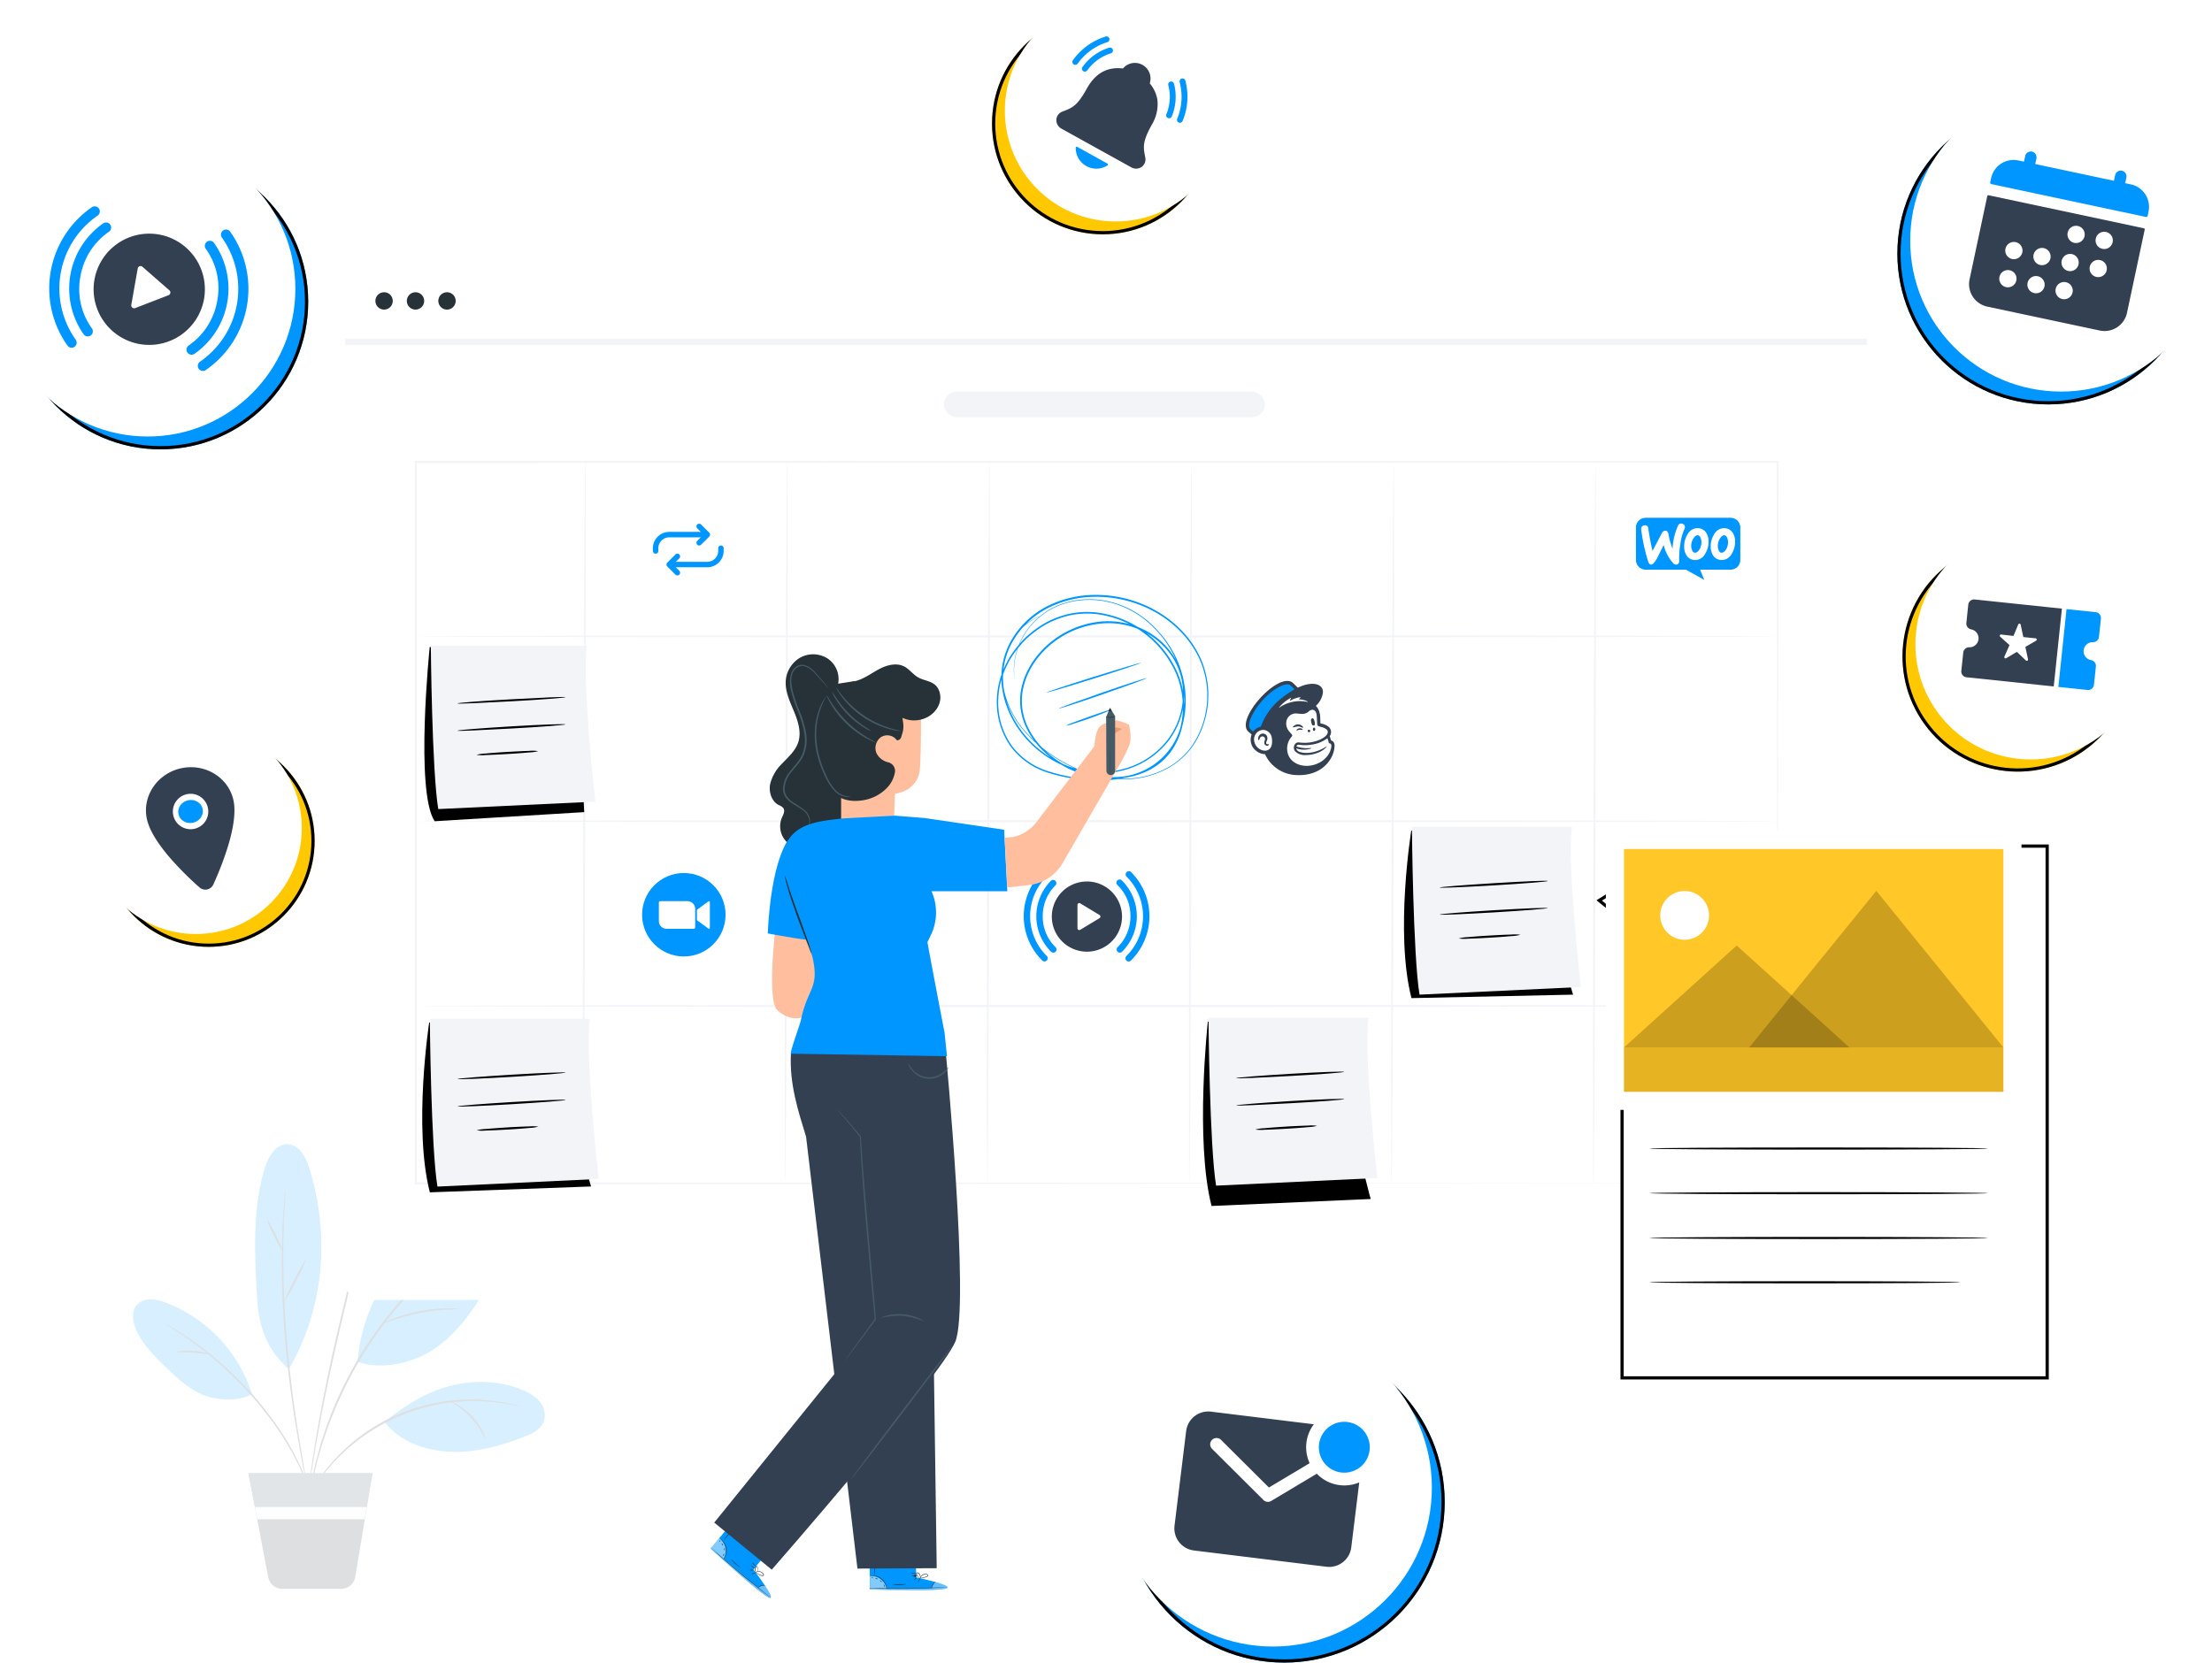 <svg xmlns="http://www.w3.org/2000/svg" xmlns:xlink="http://www.w3.org/1999/xlink" width="689" height="518" viewBox="0 0 689 518">
  <defs>
    <filter id="Rectangle_1417" x="92" y="69" width="504" height="351" filterUnits="userSpaceOnUse">
      <feOffset dy="3" input="SourceAlpha"/>
      <feGaussianBlur stdDeviation="5" result="blur"/>
      <feFlood flood-opacity="0.051"/>
      <feComposite operator="in" in2="blur"/>
      <feComposite in="SourceGraphic"/>
    </filter>
    <filter id="Path_16415" x="491.278" y="257.113" width="146.881" height="172.68" filterUnits="userSpaceOnUse">
      <feOffset dx="6" dy="6" input="SourceAlpha"/>
      <feGaussianBlur result="blur-2"/>
      <feFlood flood-color="#0096ff"/>
      <feComposite operator="in" in2="blur-2"/>
      <feComposite in="SourceGraphic"/>
    </filter>
    <filter id="Ellipse_547" x="189" y="148" width="52" height="52" filterUnits="userSpaceOnUse">
      <feOffset dy="3" input="SourceAlpha"/>
      <feGaussianBlur stdDeviation="3" result="blur-3"/>
      <feFlood flood-opacity="0.051"/>
      <feComposite operator="in" in2="blur-3"/>
      <feComposite in="SourceGraphic"/>
    </filter>
    <clipPath id="clip-path">
      <path id="Path_15713" data-name="Path 15713" d="M19.215,14.307l3.5-2.557c.305-.249.538-.191.538.269v7.8c0,.517-.291.458-.538.269l-3.5-2.557ZM7.372,12.038v5.813A2.381,2.381,0,0,0,9.764,20.22h8.478a.433.433,0,0,0,.435-.431V13.976a2.381,2.381,0,0,0-2.391-2.368H7.807A.433.433,0,0,0,7.372,12.038Z" transform="translate(-7.372 -11.604)" fill="none"/>
    </clipPath>
  </defs>
  <g id="features-overview-vector" transform="translate(-998 -96)">
    <g id="add-on" style="isolation: isolate">
      <g id="_1" data-name="1" transform="translate(0.095 -60.282)">
        <g id="Ellipse_549" data-name="Ellipse 549" transform="translate(1631.699 310.306) rotate(51)" fill="#ffc800" stroke="#000" stroke-width="1">
          <ellipse cx="35.897" cy="35.897" rx="35.897" ry="35.897" stroke="none"/>
          <ellipse cx="35.897" cy="35.897" rx="35.397" ry="35.397" fill="none"/>
        </g>
        <ellipse id="Ellipse_562" data-name="Ellipse 562" cx="35.897" cy="35.897" rx="35.897" ry="35.897" transform="translate(1635.723 306.52) rotate(51)" fill="#fff"/>
        <g id="Group_10806" data-name="Group 10806" transform="translate(1633.896 325.441) rotate(51)">
          <path id="ticket" d="M19.844,0c-.4.4-2.346,2.347-2.745,2.746L.534,19.311a1.828,1.828,0,0,0,0,2.583l4.057,4.052a1.836,1.836,0,0,0,2.479.092,2.818,2.818,0,0,1,3.974,3.974,1.836,1.836,0,0,0,.092,2.479l4.052,4.052a1.828,1.828,0,0,0,2.583,0L34.336,19.979c.4-.4,2.346-2.347,2.746-2.745Z" transform="translate(0 8.017)" fill="#334052"/>
          <path id="ticket-2" data-name="ticket" d="M23.7,15.187l-4.052-4.052a1.836,1.836,0,0,0-2.479-.092A2.818,2.818,0,0,1,13.19,7.07,1.836,1.836,0,0,0,13.1,4.591L9.043.534a1.828,1.828,0,0,0-2.583,0L0,6.993,17.238,24.226l6.459-6.46a1.828,1.828,0,0,0,0-2.579Z" transform="translate(20.866 0)" fill="#0096ff"/>
          <path id="star" d="M9.31,11.035a.394.394,0,0,1-.231-.074l-3.168-2.3-3.168,2.3a.394.394,0,0,1-.6-.445l1.236-3.66-3.2-2.2a.394.394,0,0,1,.222-.719h3.95L5.536.273a.394.394,0,0,1,.75,0l1.192,3.67h3.95a.394.394,0,0,1,.223.719l-3.2,2.195,1.235,3.659a.394.394,0,0,1-.373.52Z" transform="matrix(0.891, 0.454, -0.454, 0.891, 17.068, 17.451)" fill="#fff"/>
        </g>
      </g>
      <g id="_2" data-name="2" transform="translate(2 -9)">
        <g id="Ellipse_551" data-name="Ellipse 551" transform="translate(1587 137)" fill="#0096ff" stroke="#000" stroke-width="1">
          <circle cx="47" cy="47" r="47" stroke="none"/>
          <circle cx="47" cy="47" r="46.5" fill="none"/>
        </g>
        <circle id="Ellipse_563" data-name="Ellipse 563" cx="47" cy="47" r="47" transform="translate(1591 133)" fill="#fff"/>
        <g id="Group_10870" data-name="Group 10870" transform="matrix(0.978, 0.208, -0.208, 0.978, 1618.425, 150)">
          <path id="calendar" d="M0,26.862a7.163,7.163,0,0,0,7.163,7.163H42.979a7.163,7.163,0,0,0,7.163-7.163V.336A.336.336,0,0,0,49.806,0H.336A.336.336,0,0,0,0,.336ZM38.5,3.582a2.686,2.686,0,1,1-2.686,2.686A2.686,2.686,0,0,1,38.5,3.582Zm0,8.954a2.686,2.686,0,1,1-2.686,2.686A2.686,2.686,0,0,1,38.5,12.535ZM29.548,3.582a2.686,2.686,0,1,1-2.686,2.686A2.686,2.686,0,0,1,29.548,3.582Zm0,8.954a2.686,2.686,0,1,1-2.686,2.686A2.686,2.686,0,0,1,29.548,12.535Zm0,8.954a2.686,2.686,0,1,1-2.686,2.686A2.686,2.686,0,0,1,29.548,21.489Zm-8.954-8.954a2.686,2.686,0,1,1-2.686,2.686A2.686,2.686,0,0,1,20.594,12.535Zm0,8.954a2.686,2.686,0,1,1-2.686,2.686A2.686,2.686,0,0,1,20.594,21.489ZM11.64,12.535a2.686,2.686,0,1,1-2.686,2.686A2.686,2.686,0,0,1,11.64,12.535Zm0,8.954a2.686,2.686,0,1,1-2.686,2.686A2.686,2.686,0,0,1,11.64,21.489Z" transform="translate(0 16.117)" fill="#334052"/>
          <path id="calendar-2" data-name="calendar" d="M50.142,10.744a7.163,7.163,0,0,0-7.163-7.163H41.188V1.841A1.826,1.826,0,0,0,39.483,0a1.791,1.791,0,0,0-1.877,1.789V3.581H12.535V1.841A1.826,1.826,0,0,0,10.831,0,1.791,1.791,0,0,0,8.954,1.791V3.581H7.163A7.163,7.163,0,0,0,0,10.744v1.343a.448.448,0,0,0,.448.448H49.694a.448.448,0,0,0,.448-.448Z" transform="translate(0 0)" fill="#0096ff"/>
        </g>
      </g>
      <g id="_3" data-name="3">
        <g id="Ellipse_567" data-name="Ellipse 567" transform="translate(1307 100)" fill="#ffc800" stroke="#000" stroke-width="1">
          <circle cx="34.5" cy="34.5" r="34.5" stroke="none"/>
          <circle cx="34.5" cy="34.5" r="34" fill="none"/>
        </g>
        <circle id="Ellipse_566" data-name="Ellipse 566" cx="34.5" cy="34.5" r="34.5" transform="translate(1311 96)" fill="#fff"/>
        <g id="Group_10809" data-name="Group 10809" transform="matrix(0.875, 0.485, -0.485, 0.875, 933.044, -1175.088)">
          <path id="notifications" d="M88.155,97.267a6.44,6.44,0,0,0,5.666-3.389.322.322,0,0,0-.285-.472H82.775a.322.322,0,0,0-.286.472A6.44,6.44,0,0,0,88.155,97.267Z" transform="translate(905.495 863.777)" fill="#0096ff"/>
          <path id="notifications-2" data-name="notifications" d="M94.1,56.881c-.134-.161-.265-.322-.393-.477-1.77-2.141-2.84-3.432-2.84-9.492a12.289,12.289,0,0,0-2.23-7.642,10.5,10.5,0,0,0-4.509-3.308.241.241,0,0,1-.066-.054,4.864,4.864,0,0,0-9.538,0,.252.252,0,0,1-.065.052c-4.535,1.867-6.739,5.449-6.739,10.951,0,6.062-1.069,7.354-2.84,9.492-.129.155-.26.313-.393.477a2.828,2.828,0,0,0-.374,3.026A3.007,3.007,0,0,0,66.874,61.6H91.721a3,3,0,0,0,2.75-1.689,2.829,2.829,0,0,0-.371-3.029Z" transform="translate(914.357 893.006)" fill="#334052"/>
          <path id="Path_5808" data-name="Path 5808" d="M97.7,62.921a19.736,19.736,0,0,0-5.34-11.4.915.915,0,1,0-1.324,1.263,17.89,17.89,0,0,1,4.85,10.335.913.913,0,0,0,.9.816c.033,0,.071-.006.1-.006a.916.916,0,0,0,.807-1.011Z" transform="translate(915.356 871.314)" fill="#0096ff" fill-rule="evenodd"/>
          <path id="Path_5809" data-name="Path 5809" d="M90.039,65.651a.917.917,0,0,0,.909.811.7.7,0,0,0,.1-.006.914.914,0,0,0,.805-1.013,16.082,16.082,0,0,0-4.349-9.268.915.915,0,0,0-1.324,1.263A14.194,14.194,0,0,1,90.039,65.651Z" transform="translate(917.567 869.192)" fill="#0096ff" fill-rule="evenodd"/>
          <path id="Path_5810" data-name="Path 5810" d="M38.382,51.5a.912.912,0,0,0-1.29.027,19.744,19.744,0,0,0-5.347,11.4.919.919,0,0,0,.805,1.013c.037,0,.071.006.1.006a.919.919,0,0,0,.909-.816A17.917,17.917,0,0,1,38.408,52.79a.912.912,0,0,0-.027-1.29Z" transform="translate(942.26 871.312)" fill="#0096ff" fill-rule="evenodd"/>
          <path id="Path_5811" data-name="Path 5811" d="M39.229,66.456a.625.625,0,0,0,.1.006.912.912,0,0,0,.9-.811,14.228,14.228,0,0,1,3.854-8.214.915.915,0,1,0-1.324-1.263,16.04,16.04,0,0,0-4.344,9.275.908.908,0,0,0,.805,1.007Z" transform="translate(939.218 869.194)" fill="#0096ff" fill-rule="evenodd"/>
        </g>
      </g>
      <g id="_4" data-name="4" transform="translate(-7)">
        <g id="Ellipse_552" data-name="Ellipse 552" transform="translate(1009 144)" fill="#0096ff" stroke="#000" stroke-width="1">
          <circle cx="46" cy="46" r="46" stroke="none"/>
          <circle cx="46" cy="46" r="45.5" fill="none"/>
        </g>
        <circle id="Ellipse_564" data-name="Ellipse 564" cx="46" cy="46" r="46" transform="translate(1005 140)" fill="#fff"/>
        <g id="Group_2108" data-name="Group 2108" transform="translate(1024.682 158.526) rotate(10)">
          <path id="Path_6169" data-name="Path 6169" d="M8.388,36a1.576,1.576,0,0,1-1.118-.463A24.786,24.786,0,0,1,7.27.466,1.581,1.581,0,0,1,9.511,2.7,21.291,21.291,0,0,0,3.164,18,20.944,20.944,0,0,0,9.509,33.3,1.581,1.581,0,0,1,8.391,36Z" transform="translate(6.219 4.342)" fill="#0096ff"/>
          <path id="Path_6170" data-name="Path 6170" d="M1.581,36a1.581,1.581,0,0,1-1.12-2.7A21.291,21.291,0,0,0,6.808,18,20.945,20.945,0,0,0,.463,2.7,1.581,1.581,0,0,1,2.7.463,24.786,24.786,0,0,1,9.969,18,24.786,24.786,0,0,1,2.7,35.536,1.576,1.576,0,0,1,1.581,36Z" transform="translate(45.867 4.341)" fill="#0096ff"/>
          <path id="Path_6171" data-name="Path 6171" d="M10.265,44.686a1.576,1.576,0,0,1-1.118-.463,30.742,30.742,0,0,1,0-43.76A1.581,1.581,0,0,1,11.383,2.7a27.58,27.58,0,0,0,0,39.289,1.581,1.581,0,0,1-1.118,2.7Z" transform="translate(0 0)" fill="#0096ff"/>
          <path id="Path_6172" data-name="Path 6172" d="M1.581,44.687a1.581,1.581,0,0,1-1.118-2.7A27.58,27.58,0,0,0,8.685,22.344,27.58,27.58,0,0,0,.463,2.7,1.581,1.581,0,0,1,2.7.463a30.742,30.742,0,0,1,9.147,21.88A30.741,30.741,0,0,1,2.7,44.223,1.576,1.576,0,0,1,1.581,44.687Z" transform="translate(50.209 0.021)" fill="#0096ff"/>
          <path id="play-circle" d="M17.33,0A17.33,17.33,0,1,0,34.66,17.33,17.35,17.35,0,0,0,17.33,0Zm6.23,18.105-9.536,5.761a.9.9,0,0,1-1.36-.776V11.57a.9.9,0,0,1,1.36-.776l9.536,5.761a.907.907,0,0,1,0,1.55Z" transform="translate(13.864 5.199)" fill="#334052"/>
        </g>
      </g>
      <g id="_5" data-name="5">
        <g id="Ellipse_553" data-name="Ellipse 553" transform="translate(1030 325)" fill="#ffc800" stroke="#000" stroke-width="1">
          <circle cx="33" cy="33" r="33" stroke="none"/>
          <circle cx="33" cy="33" r="32.5" fill="none"/>
        </g>
        <circle id="Ellipse_565" data-name="Ellipse 565" cx="33" cy="33" r="33" transform="translate(1026 321)" fill="#fff"/>
        <g id="location" transform="matrix(0.978, -0.208, 0.208, 0.978, 940.451, 326.888)">
          <ellipse id="Ellipse_538" data-name="Ellipse 538" cx="3.855" cy="3.58" rx="3.855" ry="3.58" transform="translate(105.94 42.211)" fill="#0096ff"/>
          <path id="Path_15844" data-name="Path 15844" d="M109.8,32C102.189,32,96,37.919,96,45.192c0,3.463,1.579,8.069,4.692,13.69a101.156,101.156,0,0,0,6.9,10.624,2.737,2.737,0,0,0,4.416,0,101.576,101.576,0,0,0,6.9-10.624c3.108-5.619,4.687-10.225,4.687-13.69C123.59,37.919,117.4,32,109.8,32Zm0,19.313a5.518,5.518,0,1,1,5.518-5.518A5.518,5.518,0,0,1,109.8,51.313Z" fill="#334052"/>
        </g>
      </g>
      <g id="_6" data-name="6">
        <g id="Ellipse_561" data-name="Ellipse 561" transform="translate(1348 514)" fill="#0096ff" stroke="#000" stroke-width="1">
          <circle cx="50" cy="50" r="50" stroke="none"/>
          <circle cx="50" cy="50" r="49.5" fill="none"/>
        </g>
        <circle id="Ellipse_548" data-name="Ellipse 548" cx="49.5" cy="49.5" r="49.5" transform="translate(1345 510)" fill="#fff"/>
        <g id="mail-unread" transform="translate(1368.553 533) rotate(7)">
          <path id="Path_15842" data-name="Path 15842" d="M15.855,7.935A7.93,7.93,0,0,0,1.112,3.88v.007c-.067.111-.13.225-.192.339l-.03.061c-.052.1-.1.2-.147.3-.015.031-.028.062-.042.093-.041.09-.081.182-.118.275-.016.038-.031.077-.046.115-.033.087-.066.173-.1.261L.4,5.46c-.027.084-.053.17-.078.255-.015.048-.028.1-.041.144-.024.083-.043.167-.063.248-.012.051-.025.1-.036.152-.017.084-.033.17-.048.248-.01.052-.02.1-.028.156-.014.087-.025.175-.036.262-.006.051-.014.1-.02.154-.01.1-.016.191-.024.287,0,.045-.007.089-.01.134C0,7.64,0,7.781,0,7.925c0,.124,0,.248.01.364v.079q.01.175.026.349l.007.059c.011.105.024.209.04.312a.164.164,0,0,0,.009.064c.017.113.038.224.061.335a.462.462,0,0,0,.016.08c.022.106.047.213.074.318v.024c.028.11.059.218.093.326l.026.084c.033.105.068.208.105.311.008.022.016.045.025.067.033.088.068.176.1.262.01.026.02.051.031.076.042.1.085.2.131.292l.041.083c.043.087.087.173.133.259a7.965,7.965,0,0,0,2.741,2.948,7.7,7.7,0,0,0,.943.514l.048.022q.329.149.672.267l.118.04.186.058c.056.017.111.032.168.048l.238.062.214.05.142.028.227.041.116.019c.111.016.224.031.337.043l.1.009c.09.007.182.015.274.02l.106.006c.124,0,.24.01.361.01.144,0,.285,0,.426-.012l.134-.01c.1-.007.192-.014.287-.024l.155-.02c.087-.011.175-.022.261-.036l.156-.028c.084-.015.17-.031.248-.048l.152-.036c.084-.02.168-.04.248-.063.048-.012.1-.026.144-.041.085-.025.171-.051.255-.078l.131-.045c.088-.031.174-.063.261-.1l.115-.046c.093-.037.184-.077.275-.118l.093-.042c.1-.047.2-.1.3-.147l.061-.03c.114-.062.228-.124.339-.192h.007a7.987,7.987,0,0,0,1.911-1.567A7.9,7.9,0,0,0,15.855,7.935Z" transform="translate(41.588 0)" fill="#0096ff"/>
          <path id="Path_15843" data-name="Path 15843" d="M42.015,15.169,28.947,25.333a1.981,1.981,0,0,1-2.431,0L8.688,11.468A1.981,1.981,0,1,1,11.12,8.34L27.731,21.26,39.4,12.188A11.868,11.868,0,0,1,39.221,0H6.933A6.94,6.94,0,0,0,0,6.933V36.645a6.94,6.94,0,0,0,6.933,6.933h41.6a6.94,6.94,0,0,0,6.933-6.933v-20.4A11.866,11.866,0,0,1,42.015,15.169Z" transform="translate(0 1.986)" fill="#334052"/>
        </g>
      </g>
    </g>
    <g id="event" transform="translate(961.39 129.29)">
      <g id="freepik--Plant--inject-4" opacity="0.16">
        <path id="Path_16497" data-name="Path 16497" d="M148,391c7.82,2.73,18,.29,24.73-4.6s11.51-11.89,15.78-19c1.82-3,3.6-6.19,4.18-9.68s-.28-7.42-3-9.7c-4.21-3.54-10.66-1.74-15.43,1A53.22,53.22,0,0,0,148,391" fill="#0096ff"/>
        <path id="Path_16498" data-name="Path 16498" d="M156.38,409.7c4.7,6.2,12.77,9,20.55,9.32s15.45-1.78,22.71-4.57c2.64-1,5.52-2.4,6.43-5.07a6.46,6.46,0,0,0-1.38-6,13.31,13.31,0,0,0-5.24-3.57c-7.15-3.05-15.35-3.19-22.87-1.24s-14.1,6.31-20.2,11.12" fill="#0096ff"/>
        <path id="Path_16499" data-name="Path 16499" d="M147.86,357.44c6.48.13,11.38-5.54,14.32-11.32A42,42,0,0,0,166,320c-.6-3.31-1.85-6.88-4.81-8.48s-6.93-.55-9.45,1.76-3.91,5.59-4.92,8.86c-3.48,11.25-2.73,24.18,1,35.35" fill="#0096ff"/>
        <path id="Path_16500" data-name="Path 16500" d="M126.58,393.28c11-18.8,12.89-41.81,6.36-62.61-1.06-3.38-3.05-7.24-6.58-7.46-3.91-.25-6.36,4.11-7.44,7.87-3.79,13.22-3,27.25-2.15,41,.52,8.45,3.42,15.67,9.81,21.23" fill="#0096ff"/>
        <path id="Path_16501" data-name="Path 16501" d="M115.09,401a45.16,45.16,0,0,0-26.8-28.43c-2.94-1.1-6.66-1.73-8.85.51S78,379,79.33,381.72c2.22,4.44,5.83,8,9.43,11.43,3.27,3.12,6.67,6.24,10.81,8.05s11.74,2.27,15.52-.19" fill="#0096ff"/>
        <path id="Path_16502" data-name="Path 16502" d="M183.58,352.71a.881.881,0,0,1-.19.17l-.6.46-2.32,1.73-1.67,1.24c-.61.47-1.24,1-1.93,1.57-1.37,1.14-3,2.37-4.61,3.92l-2.6,2.37c-.91.83-1.77,1.76-2.71,2.69-1.9,1.82-3.74,4-5.72,6.16A121.829,121.829,0,0,0,141,405.68c-1.09,2.76-2.17,5.36-3,7.88-.41,1.25-.86,2.45-1.19,3.62s-.65,2.31-1,3.39c-.65,2.15-1,4.14-1.44,5.87-.19.87-.39,1.68-.54,2.43l-.36,2.05q-.33,1.81-.51,2.85l-.15.74a1.232,1.232,0,0,1-.07.25,1,1,0,0,1,0-.26,7.063,7.063,0,0,1,.09-.75c.1-.69.24-1.65.42-2.86.09-.62.2-1.32.31-2.07s.33-1.56.5-2.44c.39-1.74.74-3.75,1.38-5.91l.92-3.4c.33-1.19.77-2.39,1.17-3.65.77-2.53,1.85-5.15,2.92-7.92a132.079,132.079,0,0,1,8.8-17.23,130.517,130.517,0,0,1,11.47-15.56c2-2.21,3.86-4.34,5.78-6.16,1-.92,1.83-1.85,2.74-2.67l2.64-2.35c1.64-1.54,3.28-2.75,4.67-3.88.7-.55,1.34-1.08,1.95-1.53l1.71-1.21,2.38-1.65.63-.42C183.5,352.75,183.57,352.7,183.58,352.71Z" fill="#263238"/>
        <path id="Path_16503" data-name="Path 16503" d="M198.21,404.82a3.491,3.491,0,0,1-.76-.12c-.5-.09-1.21-.28-2.15-.44a59.33,59.33,0,0,0-60.3,25.1c-.55.78-.92,1.42-1.2,1.83a4,4,0,0,1-.45.63,5.261,5.261,0,0,1,.36-.68c.25-.43.6-1.09,1.12-1.89a53.894,53.894,0,0,1,4.84-6.49,57.38,57.38,0,0,1,47.68-19.84,52.871,52.871,0,0,1,8,1.14c.93.19,1.65.41,2.13.53a7.149,7.149,0,0,1,.73.23Z" fill="#263238"/>
        <path id="Path_16504" data-name="Path 16504" d="M157.41,319a1.578,1.578,0,0,1,0,.29c-.05.22-.11.5-.18.85-.17.77-.42,1.86-.72,3.23-.64,2.81-1.61,6.86-2.83,11.87-2.43,10-6,23.79-9.65,39.06-1.84,7.64-3.49,14.94-4.92,21.59s-2.6,12.67-3.49,17.74c-.47,2.53-.83,4.83-1.17,6.85s-.62,3.75-.83,5.18-.38,2.49-.5,3.27l-.15.86a1.24,1.24,0,0,1-.07.28,1.27,1.27,0,0,1,0-.29c0-.22.05-.51.09-.86.1-.79.24-1.89.41-3.29s.42-3.18.74-5.2.65-4.32,1.1-6.86c.84-5.08,2-11.11,3.38-17.78s3.05-14,4.88-21.61c3.68-15.28,7.28-29.05,9.8-39,1.26-5,2.27-9,3-11.83.35-1.36.62-2.44.82-3.21.09-.34.17-.61.23-.83a1.091,1.091,0,0,1,.06-.31Z" fill="#263238"/>
        <path id="Path_16505" data-name="Path 16505" d="M132.05,428.54a.675.675,0,0,0-.07-.23,4.311,4.311,0,0,1-.16-.68q-.19-1-.54-2.61c-.47-2.28-1.09-5.58-1.8-9.67-1.42-8.18-3.09-19.54-4.13-32.17-.5-6.32-.78-12.35-.9-17.84s0-10.44.13-14.59c0-2.07.19-3.95.28-5.6s.2-3.06.3-4.21.19-2,.25-2.67l.08-.69a.89.89,0,0,1,0-.23.871.871,0,0,1,0,.24c0,.19,0,.41,0,.69,0,.66-.08,1.55-.14,2.67s-.16,2.57-.22,4.22-.18,3.52-.2,5.59c-.13,4.15-.14,9.09,0,14.57s.44,11.5.94,17.81c1,12.61,2.65,24,4,32.15.67,4.1,1.23,7.41,1.64,9.69.18,1.11.33,2,.44,2.64l.11.68a2.178,2.178,0,0,1-.01.24Z" fill="#263238"/>
        <path id="Path_16506" data-name="Path 16506" d="M132.86,430.93a6.46,6.46,0,0,1-.29-.65l-.72-1.89-.52-1.37c-.22-.49-.46-1-.71-1.59s-.53-1.18-.81-1.82-.66-1.3-1-2l-1.12-2.19c-.44-.74-.88-1.51-1.35-2.31-.88-1.62-2-3.23-3.14-5a117.005,117.005,0,0,0-8.32-10.64,130.2,130.2,0,0,0-9.55-9.55c-1.58-1.34-3-2.68-4.51-3.81l-2.09-1.66-2-1.47c-1.26-.95-2.43-1.74-3.47-2.44s-1.93-1.3-2.68-1.75l-1.71-1.09a3,3,0,0,1-.58-.41,5.293,5.293,0,0,1,.63.32l1.77,1c.77.43,1.68,1,2.73,1.69s2.25,1.45,3.52,2.39l2,1.44,2.12,1.65c1.49,1.11,3,2.44,4.56,3.78a123.514,123.514,0,0,1,9.62,9.57,111.728,111.728,0,0,1,8.33,10.71c1.1,1.77,2.24,3.4,3.12,5q.67,1.22,1.32,2.34l1.1,2.22c.34.71.7,1.37,1,2s.53,1.27.78,1.85l.67,1.61c.17.5.33,1,.48,1.39l.63,1.93a3.319,3.319,0,0,1,.19.75Z" fill="#263238"/>
        <path id="Path_16507" data-name="Path 16507" d="M179.48,374.51a32.389,32.389,0,0,1-3.49.21,65.377,65.377,0,0,0-8.34,1,66.214,66.214,0,0,0-8.13,2.11,34.1,34.1,0,0,1-3.32,1.1,3,3,0,0,1,.83-.45c.55-.27,1.36-.61,2.37-1a50.824,50.824,0,0,1,8.16-2.29,49.623,49.623,0,0,1,8.42-.86h2.56a3.779,3.779,0,0,1,.94.18Z" fill="#263238"/>
        <path id="Path_16508" data-name="Path 16508" d="M187.81,415.22a25.25,25.25,0,0,0-11.05-11.9,7.331,7.331,0,0,1,2.25,1,19.8,19.8,0,0,1,8,8.59A7.4,7.4,0,0,1,187.81,415.22Z" fill="#263238"/>
        <path id="Path_16509" data-name="Path 16509" d="M159.4,334.24c.1.11-1.93,2.13-4.15,4.86s-3.8,5.12-3.93,5a23,23,0,0,1,3.53-5.37,22.471,22.471,0,0,1,4.55-4.49Z" fill="#263238"/>
        <path id="Path_16510" data-name="Path 16510" d="M152.72,322.72a18.29,18.29,0,0,1,1,4.36,19,19,0,0,1,.49,4.44,39.47,39.47,0,0,1-1.5-8.8Z" fill="#263238"/>
        <path id="Path_16511" data-name="Path 16511" d="M132.06,358.88a53.919,53.919,0,0,1-3.23,6.81,54.477,54.477,0,0,1-3.7,6.56,55,55,0,0,1,3.23-6.8,56.16,56.16,0,0,1,3.7-6.57Z" fill="#263238"/>
        <path id="Path_16512" data-name="Path 16512" d="M119.76,346.61a29.848,29.848,0,0,1,2.74,4.92,29.87,29.87,0,0,1,2.27,5.15,31.692,31.692,0,0,1-2.74-4.92,30.84,30.84,0,0,1-2.27-5.15Z" fill="#263238"/>
        <path id="Path_16513" data-name="Path 16513" d="M101.68,388.6c0,.15-2.22-.28-5-.47s-5-.08-5-.24a14.51,14.51,0,0,1,5-.28,14.381,14.381,0,0,1,5,.99Z" fill="#263238"/>
        <path id="Path_16514" data-name="Path 16514" d="M114,425.73l6.15,32.34a4.52,4.52,0,0,0,4.45,3.68h18.2a4.52,4.52,0,0,0,4.47-3.79l5.35-32.23Z" fill="#263238"/>
        <path id="Path_16515" data-name="Path 16515" d="M116.03,436.24h34.74l1.85-10.51H114.03Z" fill="#455a64"/>
        <path id="Path_16516" data-name="Path 16516" d="M116.03,436.24l.73,3.83h33.48l.53-3.83Z" fill="#fafafa"/>
      </g>
      <g id="freepik--Calendar--inject-4" transform="translate(-54.2 -22.766)">
        <g transform="matrix(1, 0, 0, 1, 90.81, -10.52)" filter="url(#Rectangle_1417)">
          <rect id="Rectangle_1417-2" data-name="Rectangle 1417" width="474" height="321" rx="6" transform="translate(107 81)" fill="#fff"/>
        </g>
        <line id="Line_243" data-name="Line 243" x2="474" transform="translate(198.31 95.976)" fill="none" stroke="#f2f4f8" stroke-width="2"/>
        <path id="Path_16363" data-name="Path 16363" d="M210.614,80.157a2.7,2.7,0,1,1-.792-1.925,2.717,2.717,0,0,1,.792,1.925Z" transform="translate(2.532 3.089)" fill="#263238"/>
        <path id="Path_16364" data-name="Path 16364" d="M218.214,80.157a2.7,2.7,0,1,1-.792-1.925,2.717,2.717,0,0,1,.792,1.925Z" transform="translate(4.719 3.089)" fill="#263238"/>
        <path id="Path_16365" data-name="Path 16365" d="M225.834,80.157a2.7,2.7,0,1,1-.787-1.92,2.717,2.717,0,0,1,.787,1.92Z" transform="translate(6.911 3.089)" fill="#263238"/>
        <rect id="Rectangle_1416" data-name="Rectangle 1416" width="100" height="8" rx="4" transform="translate(384.81 111.476)" fill="#f2f4f8"/>
        <path id="Path_16366" data-name="Path 16366" d="M639.2,344.12c0-2.022-.09-86.432-.245-224.76l.245.245-424.2.09h0l.348-.335V344.12l-.322-.322,424.241.322-424.241.309h-.309V119h.373l424.2.077h.258v.258C639.3,257.688,639.209,342.1,639.2,344.12Z" transform="translate(5.274 14.047)" fill="#f2f4f8"/>
        <path id="Path_16367" data-name="Path 16367" d="M255.492,343.677c-.193,0-.193-50.311,0-112.367s.476-112.38.657-112.38.193,50.311,0,112.38S255.673,343.677,255.492,343.677Z" transform="translate(16.966 14.027)" fill="#f2f4f8"/>
        <path id="Path_16368" data-name="Path 16368" d="M304.36,343.817c-.18,0-.18-50.311,0-112.367s.476-112.38.657-112.38.193,50.311,0,112.38S304.553,343.817,304.36,343.817Z" transform="translate(31.03 14.067)" fill="#f2f4f8"/>
        <path id="Path_16369" data-name="Path 16369" d="M353.242,343.97c-.193,0-.193-50.324,0-112.38s.476-112.38.657-112.38.193,50.311,0,112.38S353.423,343.97,353.242,343.97Z" transform="translate(45.092 14.107)" fill="#f2f4f8"/>
        <path id="Path_16370" data-name="Path 16370" d="M402.11,344.11c-.18,0-.18-50.324,0-112.38s.476-112.38.657-112.38.193,50.311,0,112.393S402.3,344.11,402.11,344.11Z" transform="translate(59.155 14.147)" fill="#f2f4f8"/>
        <path id="Path_16371" data-name="Path 16371" d="M451.032,344.217c-.193,0-.193-50.311,0-112.367s.476-112.38.657-112.38.193,50.3,0,112.38S451.161,344.217,451.032,344.217Z" transform="translate(73.228 14.182)" fill="#f2f4f8"/>
        <path id="Path_16372" data-name="Path 16372" d="M499.86,344.387c-.18,0-.18-50.311,0-112.367s.476-112.38.657-112.38.193,50.3,0,112.38S500.079,344.387,499.86,344.387Z" transform="translate(87.28 14.231)" fill="#f2f4f8"/>
        <path id="Path_16373" data-name="Path 16373" d="M639.029,161.555c0,.18-94.854.335-211.857.335s-211.882-.155-211.882-.335,94.854-.335,211.882-.335S639.029,161.362,639.029,161.555Z" transform="translate(5.441 26.194)" fill="#f2f4f8"/>
        <path id="Path_16374" data-name="Path 16374" d="M639.029,206.275c0,.18-94.854.335-211.857.335s-211.882-.155-211.882-.335,94.854-.335,211.882-.335S639.029,206.082,639.029,206.275Z" transform="translate(5.441 39.062)" fill="#f2f4f8"/>
        <path id="Path_16375" data-name="Path 16375" d="M639.029,250.985c0,.193-94.854.335-211.857.335s-211.882-.142-211.882-.335,94.854-.335,211.882-.335S639.029,250.8,639.029,250.985Z" transform="translate(5.441 51.926)" fill="#f2f4f8"/>
        <path id="Path_16376" data-name="Path 16376" d="M218.7,254.89s-5.022,32.605.206,52.926l50.221-1.829s-10.3-32.438-3.773-48.65Z" transform="translate(5.796 53.146)"/>
        <path id="Path_16377" data-name="Path 16377" d="M218.37,254s.335,40.061,2.369,52.282l50.221-2.382s-4.417-39.379-2.717-49.9Z" transform="translate(6.327 52.89)" fill="#f2f4f8"/>
        <path id="Path_16378" data-name="Path 16378" d="M258.773,267.009c0,.193-7.533.8-16.843,1.352s-16.856.863-16.869.682,7.52-.785,16.831-1.352S258.76,266.867,258.773,267.009Z" transform="translate(8.252 56.622)"/>
        <path id="Path_16379" data-name="Path 16379" d="M258.783,273.632c0,.193-7.533.8-16.843,1.352s-16.856.863-16.869.682,7.52-.786,16.831-1.352S258.77,273.452,258.783,273.632Z" transform="translate(8.255 58.523)"/>
        <path id="Path_16380" data-name="Path 16380" d="M248.913,280.116a12.106,12.106,0,0,1-2.807.412c-1.726.167-4.134.348-6.786.5s-5.048.27-6.786.309a11.589,11.589,0,0,1-2.833-.064,12.065,12.065,0,0,1,2.794-.412c1.738-.155,4.134-.335,6.786-.5s5.061-.27,6.8-.309a12.673,12.673,0,0,1,2.833.064Z" transform="translate(9.587 60.371)"/>
        <g id="Group_10856" data-name="Group 10856" transform="translate(61.444 2)">
          <path id="Path_16386" data-name="Path 16386" d="M359.176,253.15s-4.056,37.1,1.159,57.42l49.577-2.176s-10.624-36.6-4.095-52.8Z" transform="translate(46.408 52.645)"/>
          <path id="Path_16387" data-name="Path 16387" d="M359,252.22s.335,40.061,2.369,52.282l50.221-2.382s-4.417-39.379-2.717-49.9Z" transform="translate(46.79 52.377)" fill="#f2f4f8"/>
          <path id="Path_16388" data-name="Path 16388" d="M399.4,265.3c0,.18-7.533.785-16.831,1.288s-16.869.876-16.882.682,7.52-.785,16.831-1.352S399.39,265.111,399.4,265.3Z" transform="translate(48.715 56.123)"/>
          <path id="Path_16389" data-name="Path 16389" d="M399.413,271.895c0,.18-7.533.785-16.831,1.288s-16.869.863-16.882.682,7.52-.785,16.831-1.352S399.4,271.7,399.413,271.895Z" transform="translate(48.718 58.02)"/>
          <path id="Path_16390" data-name="Path 16390" d="M389.543,278.38a12.635,12.635,0,0,1-2.807.4c-1.726.167-4.121.348-6.773.5s-5.061.27-6.8.322a12.057,12.057,0,0,1-2.833-.077,12.6,12.6,0,0,1,2.794-.4c1.738-.167,4.134-.348,6.786-.515s5.061-.258,6.8-.309a11.245,11.245,0,0,1,2.833.077Z" transform="translate(50.05 59.866)"/>
        </g>
        <g id="Group_10854" data-name="Group 10854" transform="translate(63 -3)">
          <path id="Path_16396" data-name="Path 16396" d="M407.347,210.81s-5.151,31.858.064,52.179l50.337-1.082s-10.3-32.438-3.773-48.663Z" transform="translate(60.047 40.463)"/>
          <path id="Path_16397" data-name="Path 16397" d="M407,209.89s.335,40.061,2.369,52.282l50.221-2.382s-4.417-39.379-2.717-49.9Z" transform="translate(60.601 40.198)" fill="#f2f4f8"/>
          <path id="Path_16398" data-name="Path 16398" d="M447.393,223.017c0,.193-7.52.8-16.831,1.352s-16.869.863-16.882.682,7.52-.786,16.843-1.352S447.38,222.773,447.393,223.017Z" transform="translate(62.523 43.953)"/>
          <path id="Path_16399" data-name="Path 16399" d="M447.4,229.552c0,.193-7.52.8-16.831,1.352s-16.869.863-16.882.682,7.533-.786,16.843-1.352S447.39,229.371,447.4,229.552Z" transform="translate(62.526 45.84)"/>
          <path id="Path_16400" data-name="Path 16400" d="M437.533,236.026a12.064,12.064,0,0,1-2.794.412c-1.738.167-4.134.348-6.786.5s-5.061.27-6.8.309a11.782,11.782,0,0,1-2.833-.064,12.107,12.107,0,0,1,2.807-.412c1.726-.155,4.134-.348,6.786-.5s5.048-.27,6.786-.309a12.53,12.53,0,0,1,2.833.064Z" transform="translate(63.858 47.685)"/>
        </g>
        <path id="Path_16405" data-name="Path 16405" d="M218.714,164.06s-4.636,44.864,1.532,54.265l46.59-2.833-2.472-49.835Z" transform="translate(5.945 27.012)"/>
        <path id="Path_16406" data-name="Path 16406" d="M218.34,164.06s.322,39.031,2.318,50.93l48.934-2.318s-4.3-38.361-2.64-48.612Z" transform="translate(6.666 26.561)" fill="#f2f4f8"/>
        <path id="Path_16413" data-name="Path 16413" d="M315.738,247.241c.064,0,0,.605-.631,1.288a7.958,7.958,0,0,1-2.82,1.944,8.345,8.345,0,0,1-4.687.863c0-.206,2.073-.464,4.417-1.481a9.787,9.787,0,0,0,2.743-1.661C315.378,247.653,315.635,247.2,315.738,247.241Z" transform="translate(32.001 50.944)" fill="#0096ff"/>
        <g id="Group_10855" data-name="Group 10855">
          <g transform="matrix(1, 0, 0, 1, 90.81, -10.52)" filter="url(#Path_16415)">
            <path id="Path_16415-2" data-name="Path 16415" d="M575.009,289.089l-4.5-7.119-5.805,7.119H421.76V421.5H587.44V289.089Z" transform="translate(210.16 845.05) rotate(-90)" fill="#fff" stroke="#000" stroke-width="1"/>
          </g>
          <path id="Path_16417" data-name="Path 16417" d="M575.177,290.075c0,.193-23.644.335-52.809.335s-52.809-.142-52.809-.335,23.645-.335,52.809-.335S575.177,289.869,575.177,290.075Z" transform="translate(134.942 57.245)"/>
          <path id="Path_16418" data-name="Path 16418" d="M575.177,297.8c0,.18-23.644.335-52.809.335s-52.809-.155-52.809-.335,23.645-.335,52.809-.335S575.177,297.625,575.177,297.8Z" transform="translate(134.942 63.428)"/>
          <path id="Path_16419" data-name="Path 16419" d="M575.177,305.555c0,.18-23.644.335-52.809.335s-52.809-.154-52.809-.335,23.645-.335,52.809-.335S575.177,305.375,575.177,305.555Z" transform="translate(134.942 69.627)"/>
          <path id="Path_16420" data-name="Path 16420" d="M566.537,313.225c0,.18-21.71.335-48.477.335s-48.5-.155-48.5-.335,21.71-.335,48.5-.335S566.537,313.032,566.537,313.225Z" transform="translate(134.941 75.762)"/>
          <g id="Group_10869" data-name="Group 10869" transform="translate(395.293 168.267)">
            <rect id="Rectangle_1440" data-name="Rectangle 1440" width="86.936" height="129.467" transform="translate(325.177 80.08) rotate(90)" fill="#fff"/>
            <rect id="Rectangle_1441" data-name="Rectangle 1441" width="118.181" height="75.65" transform="translate(319.54 161.379) rotate(180)" fill="#ffc727"/>
            <path id="Path_16628" data-name="Path 16628" d="M210.322,102.177a7.594,7.594,0,1,0,5.965-5.965,7.594,7.594,0,0,0-5.965,5.965Z" transform="translate(2.487 2.749)" fill="#fff"/>
            <path id="Path_16630" data-name="Path 16630" d="M233.8,144.821h79.19L273.4,96.02Z" transform="translate(6.55 2.741)" opacity="0.2"/>
            <path id="Path_16632" data-name="Path 16632" d="M200.53,142.322h70.236L235.642,110.55Z" transform="translate(0.829 5.24)" opacity="0.2"/>
            <g id="Group_10862" data-name="Group 10862" transform="translate(201.359 147.562)" opacity="0.1">
              <rect id="Rectangle_1443" data-name="Rectangle 1443" width="118.181" height="13.817" transform="translate(0 0)"/>
            </g>
          </g>
        </g>
        <g id="Group_10808" data-name="Group 10808" transform="translate(289.02 143.635)">
          <g transform="matrix(1, 0, 0, 1, -198.21, -154.16)" filter="url(#Ellipse_547)">
            <circle id="Ellipse_547-2" data-name="Ellipse 547" cx="17" cy="17" r="17" transform="translate(198 154)" fill="#fff"/>
          </g>
          <g id="repeat" transform="translate(5.151 9.014)">
            <path id="Path_15850" data-name="Path 15850" d="M304.848,110.784a.848.848,0,0,1-.6-1.448l1.944-1.944-1.944-1.944a.848.848,0,0,1,1.2-1.2l2.544,2.544a.848.848,0,0,1,0,1.2l-2.544,2.544A.845.845,0,0,1,304.848,110.784Z" transform="translate(-290.432 -104)" fill="#0096ff"/>
            <path id="Path_15851" data-name="Path 15851" d="M59.469,171.707a.845.845,0,0,1-.6-.248l-2.544-2.544a.848.848,0,0,1,0-1.2l2.544-2.544a.848.848,0,1,1,1.2,1.2l-1.944,1.944,1.944,1.944a.848.848,0,0,1-.6,1.448Z" transform="translate(-51.837 -155.595)" fill="#0096ff"/>
            <path id="Path_15852" data-name="Path 15852" d="M144.848,238.784a.848.848,0,0,1,0-1.7h11.024a3.412,3.412,0,0,0,3.392-3.395v-.845a.848.848,0,0,1,.848-.848h0a.848.848,0,0,1,.848.848v.848a5.113,5.113,0,0,1-5.085,5.088Z" transform="translate(-138.912 -225.216)" fill="#0096ff"/>
            <path id="Path_15852-2" data-name="Path 15852" d="M160.112,232a.848.848,0,1,1,0,1.7H149.088a3.412,3.412,0,0,0-3.392,3.394v.845a.848.848,0,0,1-.848.848h0a.848.848,0,0,1-.848-.848v-.848A5.113,5.113,0,0,1,149.085,232Z" transform="translate(-144 -229.456)" fill="#0096ff"/>
          </g>
        </g>
        <g id="Group_2108-2" data-name="Group 2108" transform="translate(409.684 260.831)">
          <path id="Path_6169-2" data-name="Path 6169" d="M5.292,22.716a.994.994,0,0,1-.705-.292,15.639,15.639,0,0,1,0-22.13A1,1,0,0,1,6,1.7,13.434,13.434,0,0,0,2,11.358a13.215,13.215,0,0,0,4,9.655,1,1,0,0,1-.705,1.7Z" transform="translate(3.924 2.74)" fill="#0096ff"/>
          <path id="Path_6170-2" data-name="Path 6170" d="M1,22.716a1,1,0,0,1-.707-1.7A13.434,13.434,0,0,0,4.3,11.359a13.215,13.215,0,0,0-4-9.655A1,1,0,1,1,1.7.292,15.639,15.639,0,0,1,6.29,11.357,15.639,15.639,0,0,1,1.7,22.422.994.994,0,0,1,1,22.716Z" transform="translate(28.94 2.739)" fill="#0096ff"/>
          <path id="Path_6171-2" data-name="Path 6171" d="M6.477,28.2a.994.994,0,0,1-.705-.292,19.4,19.4,0,0,1,0-27.611A1,1,0,0,1,7.183,1.7a17.4,17.4,0,0,0,0,24.79,1,1,0,0,1-.705,1.7Z" transform="translate(0 0)" fill="#0096ff"/>
          <path id="Path_6172-2" data-name="Path 6172" d="M1,28.2a1,1,0,0,1-.705-1.7A17.4,17.4,0,0,0,5.48,14.1,17.4,17.4,0,0,0,.292,1.7,1,1,0,0,1,1.7.292,19.4,19.4,0,0,1,7.475,14.1,19.4,19.4,0,0,1,1.7,27.9.994.994,0,0,1,1,28.2Z" transform="translate(31.68 0.013)" fill="#0096ff"/>
          <path id="play-circle-2" data-name="play-circle" d="M10.935,0A10.935,10.935,0,1,0,21.87,10.935,10.947,10.947,0,0,0,10.935,0Zm3.931,11.424L8.849,15.058a.567.567,0,0,1-.858-.489V7.3a.567.567,0,0,1,.858-.489l6.017,3.635a.572.572,0,0,1,0,.978Z" transform="translate(8.748 3.28)" fill="#334052"/>
        </g>
        <path id="Path_16517" data-name="Path 16517" d="M348.043,135.812c0,.18-7.533.785-16.831,1.288s-16.869.863-16.882.67,7.52-.786,16.831-1.288S348.03,135.619,348.043,135.812Z" transform="translate(-81.063 70.869)"/>
        <path id="Path_16518" data-name="Path 16518" d="M348.053,142.4c0,.18-7.52.786-16.831,1.288s-16.869.876-16.882.682,7.52-.785,16.843-1.352S348.04,142.211,348.053,142.4Z" transform="translate(-81.06 72.762)"/>
        <path id="Path_16519" data-name="Path 16519" d="M338.183,148.89a12.6,12.6,0,0,1-2.794.4c-1.738.167-4.134.348-6.786.5s-5.061.27-6.8.322a11.3,11.3,0,0,1-2.833-.077,12.633,12.633,0,0,1,2.807-.4c1.726-.167,4.134-.348,6.786-.5s5.048-.27,6.786-.322a11.242,11.242,0,0,1,2.833.077Z" transform="translate(-79.728 74.609)"/>
        <g id="WooCommerce_logo" transform="translate(600.38 150.801)">
          <path id="Path_15714" data-name="Path 15714" d="M3.018,0H29.477a3.029,3.029,0,0,1,3.03,3.03v10.1a3.029,3.029,0,0,1-3.03,3.03H19.989l1.3,3.189L15.563,16.16H3.031A3.029,3.029,0,0,1,0,13.13V3.03A3.017,3.017,0,0,1,3.018,0Z" transform="translate(0)" fill="#0096ff"/>
          <path id="Path_15715" data-name="Path 15715" d="M13.015,15.088a1.064,1.064,0,0,1,.832-.41.965.965,0,0,1,1.15.951q.614,4.143,1.335,7.017l2.894-5.51a1.254,1.254,0,0,1,.991-.793c.581-.04.938.33,1.084,1.11a24.681,24.681,0,0,0,1.255,4.519A20.323,20.323,0,0,1,24.3,14.7a1.015,1.015,0,0,1,.872-.581,1.148,1.148,0,0,1,.832.264,1.035,1.035,0,0,1,.41.753,1.147,1.147,0,0,1-.132.634A16,16,0,0,0,25,20.545a24.608,24.608,0,0,0-.37,5.034,1.568,1.568,0,0,1-.159.872.852.852,0,0,1-.7.476,1.328,1.328,0,0,1-1.044-.489,13.081,13.081,0,0,1-2.92-5.629q-1.288,2.537-1.9,3.806c-.78,1.493-1.44,2.26-2,2.3-.357.026-.661-.277-.925-.912A57.251,57.251,0,0,1,12.8,15.973a1.126,1.126,0,0,1,.211-.885Zm28.4,2.075A3.043,3.043,0,0,0,39.3,15.629a3.468,3.468,0,0,0-.714-.079,3.563,3.563,0,0,0-3.105,1.982,7,7,0,0,0-1.031,3.726,5.116,5.116,0,0,0,.634,2.616A3.043,3.043,0,0,0,37.2,25.407a3.468,3.468,0,0,0,.714.079A3.533,3.533,0,0,0,41.015,23.5a7.081,7.081,0,0,0,1.031-3.739A4.876,4.876,0,0,0,41.412,17.162Zm-1.665,3.66a3.5,3.5,0,0,1-1,1.956,1.27,1.27,0,0,1-1.07.423c-.317-.066-.581-.344-.78-.859a3.354,3.354,0,0,1-.238-1.2,4.6,4.6,0,0,1,.092-.965,4.273,4.273,0,0,1,.7-1.572c.436-.647.9-.912,1.374-.819.317.066.581.344.78.859a3.354,3.354,0,0,1,.238,1.2,4.637,4.637,0,0,1-.092.978Zm-6.607-3.66a3.071,3.071,0,0,0-2.114-1.533,3.468,3.468,0,0,0-.714-.079,3.563,3.563,0,0,0-3.105,1.982,7,7,0,0,0-1.031,3.726,5.116,5.116,0,0,0,.634,2.616,3.043,3.043,0,0,0,2.114,1.533,3.469,3.469,0,0,0,.714.079A3.533,3.533,0,0,0,32.744,23.5a7.081,7.081,0,0,0,1.031-3.739A5,5,0,0,0,33.14,17.162Zm-1.678,3.66a3.5,3.5,0,0,1-1,1.956,1.27,1.27,0,0,1-1.07.423c-.317-.066-.581-.344-.78-.859a3.354,3.354,0,0,1-.238-1.2,4.6,4.6,0,0,1,.092-.965,4.273,4.273,0,0,1,.7-1.572c.436-.647.9-.912,1.374-.819.317.066.581.344.78.859a3.354,3.354,0,0,1,.238,1.2,3.9,3.9,0,0,1-.092.978Z" transform="translate(-11.163 -12.326)" fill="#fff"/>
        </g>
        <g id="Group_10811" data-name="Group 10811" transform="translate(478.848 201.626)">
          <path id="Path_15858" data-name="Path 15858" d="M2.882,17.048,1.125,15.8.66,13.575,3.605,8.2,6.757,4.842l3.049-2.48,3.1-1.24h1.447L15.7,2.362l.723,1.085-5.27,3.513-3.2,3.772-2.17,3.979-.465.62L4.018,15.8Z" transform="translate(-0.382 -0.649)" fill="#0096ff"/>
          <path id="Path_15678" data-name="Path 15678" d="M170.13,99.5a2.4,2.4,0,0,1,.607,0,2.078,2.078,0,0,0,.03-1.151c-.146-.7-.344-1.121-.751-1.056s-.423.572-.277,1.27A2.353,2.353,0,0,0,170.13,99.5Z" transform="translate(-149.327 -85.628)" fill="#334052"/>
          <path id="Path_15679" data-name="Path 15679" d="M125.19,113.948c.292.128.472.213.542.139.046-.047.031-.134-.038-.248a1.713,1.713,0,0,0-.755-.607,2.059,2.059,0,0,0-2,.241c-.2.143-.381.341-.355.461.008.04.038.068.107.078a12.319,12.319,0,0,1,1.372-.306A2.382,2.382,0,0,1,125.19,113.948Z" transform="translate(-107.892 -99.526)" fill="#334052"/>
          <path id="Path_15680" data-name="Path 15680" d="M132.781,123.1a1.38,1.38,0,0,0-.725.3.469.469,0,0,0-.186.29.09.09,0,0,0,.091.093,1.156,1.156,0,0,0,.278-.077,2.423,2.423,0,0,1,1.225-.127c.192.022.282.034.324-.032a.108.108,0,0,0-.011-.121A1.1,1.1,0,0,0,132.781,123.1Z" transform="translate(-116.07 -108.339)" fill="#334052"/>
          <path id="Path_15681" data-name="Path 15681" d="M161.322,127.916a.4.4,0,1,0-.3-.57C160.929,127.534,161.064,127.789,161.322,127.916Z" transform="translate(-141.704 -111.928)" fill="#334052"/>
          <path id="Path_15682" data-name="Path 15682" d="M174.747,121.33c-.21,0-.383.226-.388.514s.162.524.371.527.383-.226.388-.514S174.957,121.333,174.747,121.33Z" transform="translate(-153.468 -106.793)" fill="#334052"/>
          <path id="Path_15683" data-name="Path 15683" d="M35.362,140.2c-.053-.066-.138-.046-.22-.026a.8.8,0,0,1-.2.028.423.423,0,0,1-.358-.182.664.664,0,0,1,.016-.616l.049-.113a1.822,1.822,0,0,0,.134-1.611,1.428,1.428,0,0,0-1.093-.794,1.4,1.4,0,0,0-1.2.434,1.731,1.731,0,0,0-.447,1.455c.032.09.084.115.122.12.079.011.2-.047.268-.243,0-.014.012-.036.02-.064a1.907,1.907,0,0,1,.193-.453.824.824,0,0,1,.526-.363.843.843,0,0,1,.642.12.823.823,0,0,1,.312.991,2.321,2.321,0,0,0-.163.882.875.875,0,0,0,.782.9.669.669,0,0,0,.63-.314A.136.136,0,0,0,35.362,140.2Z" transform="translate(-28.176 -120.47)" fill="#334052"/>
          <path id="Path_15684" data-name="Path 15684" d="M26.572,18.582c-.013-.046-.1-.35-.211-.716a6.074,6.074,0,0,0-.232-.625,2.266,2.266,0,0,0,.406-1.65,2.079,2.079,0,0,0-.607-1.179,4.936,4.936,0,0,0-2.143-1.062c-.119-.034-.512-.141-.546-.152,0-.023-.029-1.287-.053-1.831a6.282,6.282,0,0,0-.241-1.609,4.311,4.311,0,0,0-1.114-1.989,6.759,6.759,0,0,0,2.207-4.294c0-2.562-3.15-3.337-7.027-1.731l-.822.349S14.7.635,14.68.616C10.261-3.239-3.559,12.123.86,15.854l.966.818a4.749,4.749,0,0,0-.268,2.191,4.312,4.312,0,0,0,1.492,2.771,4.53,4.53,0,0,0,2.926,1.178,11.2,11.2,0,0,0,10.255,6.53c4.941.147,9.089-2.172,10.828-6.337a8.727,8.727,0,0,0,.6-2.773C27.654,19.066,26.993,18.582,26.572,18.582ZM6.354,21.7a2.424,2.424,0,0,1-.458.032,3.564,3.564,0,0,1-3.265-2.977,2.945,2.945,0,0,1,2.316-3.439,2.7,2.7,0,0,1,.669-.048,2.843,2.843,0,0,1,2.509,2.679C8.392,19.672,7.969,21.426,6.354,21.7ZM4.688,14.264a3.8,3.8,0,0,0-2.4,1.531,6.432,6.432,0,0,1-1.02-.984C.414,13.191,2.2,10.04,3.445,8.26c3.082-4.4,7.908-7.727,10.142-7.123a8.785,8.785,0,0,1,1.566,1.5,31.453,31.453,0,0,0-4.3,2.967A19.558,19.558,0,0,0,4.688,14.264Zm15.666,6.778a.088.088,0,0,0,.052-.087.082.082,0,0,0-.09-.073,10.45,10.45,0,0,1-4.547-.462c.241-.782.881-.5,1.848-.422a13.517,13.517,0,0,0,4.459-.482,10.234,10.234,0,0,0,3.334-1.658,6.747,6.747,0,0,1,.466,1.588.771.771,0,0,1,.489.09c.211.129.364.4.259,1.094a6.059,6.059,0,0,1-1.7,3.326,7,7,0,0,1-2.037,1.523,8.618,8.618,0,0,1-1.33.562c-3.5,1.143-7.085-.114-8.24-2.813a4.285,4.285,0,0,1-.231-.637,5.6,5.6,0,0,1,1.232-5.257h0a.475.475,0,0,0,.163-.313.548.548,0,0,0-.126-.3c-.456-.663-2.04-1.792-1.723-3.979a2.979,2.979,0,0,1,2.883-2.611l.325.019c.555.032,1.039.1,1.5.123a2.988,2.988,0,0,0,2.267-.757,1.748,1.748,0,0,1,.867-.49,1.034,1.034,0,0,1,.332-.032,1.091,1.091,0,0,1,.558.179c.653.435.745,1.487.779,2.256.019.44.072,1.5.091,1.808.042.7.225.8.6.919.208.068.4.12.688.2a3.9,3.9,0,0,1,1.7.805,1.067,1.067,0,0,1,.31.607c.1.743-.578,1.662-2.375,2.5a12.074,12.074,0,0,1-6,.96l-.578-.065c-1.318-.177-2.069,1.525-1.278,2.692a4.193,4.193,0,0,0,3.287,1.241c3.185,0,5.632-1.36,6.543-2.534a1.17,1.17,0,0,0,.073-.1c.044-.067.008-.1-.048-.067-.744.509-4.049,2.529-7.582,1.922a4.754,4.754,0,0,1-.822-.223A1.472,1.472,0,0,1,15.709,21,6.887,6.887,0,0,0,20.353,21.042Zm-4.518-.533h0s0,0,0,0S15.836,20.509,15.835,20.509ZM10.379,8.242a13.01,13.01,0,0,1,3.652-2.985.047.047,0,0,1,.064.065,3.52,3.52,0,0,0-.339.828.049.049,0,0,0,.075.052A7.112,7.112,0,0,1,17.037,5.07a.05.05,0,0,1,.034.09,2.724,2.724,0,0,0-.5.506.049.049,0,0,0,.038.078,6.289,6.289,0,0,1,2.68.7c.05.028.014.125-.042.113a10.908,10.908,0,0,0-4.856.013,11.153,11.153,0,0,0-3.943,1.743A.049.049,0,0,1,10.379,8.242Z" transform="translate(0.001 0)" fill="#334052"/>
        </g>
        <g id="Group_10812" data-name="Group 10812" transform="translate(290.197 250.234)">
          <circle id="Ellipse_527" data-name="Ellipse 527" cx="13" cy="13" r="13" transform="translate(0.614 11.241)" fill="#0096ff"/>
          <g id="Group_9784" data-name="Group 9784" transform="translate(5.84 20.003)" clip-path="url(#clip-path)">
            <path id="Path_15712" data-name="Path 15712" d="M6.588,10.823H23.813v9.958H6.588Z" transform="translate(-7.261 -11.493)" fill="#fff"/>
          </g>
        </g>
      </g>
      <g id="freepik--character-1--inject-4">
        <path id="Path_16421" data-name="Path 16421" d="M297.68,179.72a7.77,7.77,0,0,0-3.18-7.78,8.38,8.38,0,0,0-8.46-.44,9.11,9.11,0,0,0-4.67,7.15c-.28,3.35,1.23,6.54,2.52,9.64s2.41,6.57,1.34,9.75c-.88,2.63-3.09,4.54-5,6.56a13.29,13.29,0,0,0-3.74,6.44c-.46,2.47.46,5.34,2.7,6.51a3.5,3.5,0,0,1,1.41.92c.62.88,0,2.05-.45,3a6.94,6.94,0,0,0-.23,4.69c1,3.36,4.71,5.51,8.22,5.31a11.51,11.51,0,0,0,8.64-5.36,19.86,19.86,0,0,0,2.9-10,75.5,75.5,0,0,0-.59-10.51c-.82-8.78,3.28-17.87,3.72-26.68" fill="#263238"/>
        <path id="Path_16422" data-name="Path 16422" d="M305.56,232.07h0a8.8,8.8,0,0,0,9.46-8.43c.18-4.79.34-9.62.34-9.62s7.25-.68,7.78-7.86.28-23.74.28-23.74h0A25,25,0,0,0,298.15,184l.45,25.26v13.59C298.65,227.44,301,231.72,305.56,232.07Z" fill="#ffbe9d"/>
        <path id="Path_16423" data-name="Path 16423" d="M316,197.4a3.67,3.67,0,0,0-4.91-1.07,4.17,4.17,0,0,0-1.39,5.21,5.54,5.54,0,0,0,3.52,2.67,2.74,2.74,0,0,1,2.16,3,9.24,9.24,0,0,1-2.52,5,13.26,13.26,0,0,1-8.3,3.94c-3.06.36-6.56-.28-8.34-2.79-1.3-1.83-1.39-4.22-1.43-6.46l-.34-15.9a22.64,22.64,0,0,1,.36-5.7,7.69,7.69,0,0,1,3-4.71c1.75-1.15,4-1.24,5.95-1.89,2.48-.8,4.59-2.45,6.92-3.64s5.18-1.9,7.51-.73c1.68.84,2.8,2.52,4.43,3.44,2.32,1.32,5.48,1,6.6,4.43a5.84,5.84,0,0,1,0,3.65c-1.58,4.65-7.33,6.52-11.47,4.51-.08.79.69,2.54-.13,5-.27.8-.36,2-1.6,2" fill="#263238"/>
        <path id="Path_16424" data-name="Path 16424" d="M296.08,212.58a21.55,21.55,0,0,1-1.16-30" fill="#263238"/>
        <path id="Path_16425" data-name="Path 16425" d="M301.54,214.89a1.619,1.619,0,0,1-.37.11,4.2,4.2,0,0,1-1.09,0,6.06,6.06,0,0,1-3.51-1.83,18.109,18.109,0,0,1-3.17-5,31.94,31.94,0,0,1-2.36-6.8,25.781,25.781,0,0,1-.61-7.18,22.608,22.608,0,0,1,1.09-5.78,19.229,19.229,0,0,1,1.62-3.62c.24-.41.44-.71.58-.91s.23-.3.24-.29a31.9,31.9,0,0,0-2.08,4.93,23.919,23.919,0,0,0-1,5.69,26.41,26.41,0,0,0,.64,7,32.61,32.61,0,0,0,2.29,6.71,18.35,18.35,0,0,0,3,4.91,6.11,6.11,0,0,0,3.28,1.89A8.89,8.89,0,0,0,301.54,214.89Z" fill="#455a64"/>
        <path id="Path_16426" data-name="Path 16426" d="M294.1,183.3c.08,0,.64,1,1.72,2.66a34.9,34.9,0,0,0,4.86,5.84,35.28,35.28,0,0,0,6,4.62c1.67,1,2.77,1.53,2.73,1.61a3.12,3.12,0,0,1-.82-.27q-1.074-.447-2.1-1a29.76,29.76,0,0,1-6.21-4.57,29,29,0,0,1-4.81-6,21,21,0,0,1-1.11-2.06,3,3,0,0,1-.26-.83Z" fill="#455a64"/>
        <path id="Path_16427" data-name="Path 16427" d="M308,194.5a8.75,8.75,0,0,1-2.32-1.15,26.69,26.69,0,0,1-8.78-8.82,9,9,0,0,1-1.14-2.32,20.33,20.33,0,0,1,1.45,2.12,32.85,32.85,0,0,0,8.67,8.71A22.828,22.828,0,0,1,308,194.5Z" fill="#455a64"/>
        <path id="Path_16428" data-name="Path 16428" d="M317.31,194.5a3.7,3.7,0,0,1-1-.08,19.756,19.756,0,0,1-2.66-.54A27.88,27.88,0,0,1,299,184.05a19.078,19.078,0,0,1-1.51-2.25,3.529,3.529,0,0,1-.45-.89c.08,0,.81,1.17,2.25,2.91a31.23,31.23,0,0,0,6.54,5.91,30.881,30.881,0,0,0,7.94,3.79C315.93,194.19,317.33,194.41,317.31,194.5Z" fill="#455a64"/>
        <path id="Path_16429" data-name="Path 16429" d="M288.18,224.4a3.84,3.84,0,0,0,.31-.63,3.15,3.15,0,0,0,.09-1.94,4.72,4.72,0,0,0-1.72-2.54c-.95-.79-2.22-1.41-3.55-2.29a8,8,0,0,1-1.86-1.69,4.64,4.64,0,0,1-.95-2.59,8.69,8.69,0,0,1,2.09-5.55c1.25-1.68,2.86-3.2,3.8-5.21a11.72,11.72,0,0,0,.75-6.7,31,31,0,0,0-1.92-6.66,50.178,50.178,0,0,1-2.08-6.2,10.487,10.487,0,0,1-.07-6,4.34,4.34,0,0,1,1.76-2.12,3.25,3.25,0,0,1,2.53-.33,7.78,7.78,0,0,1,3.44,2.54l2.1,2.41,1.32,1.54a5.107,5.107,0,0,1,.43.56,5.373,5.373,0,0,1-.51-.49l-1.39-1.47-2.16-2.36a7.75,7.75,0,0,0-3.32-2.38,2.9,2.9,0,0,0-2.23.32,4,4,0,0,0-1.57,1.94c-.64,1.68-.33,3.7.14,5.68a50.538,50.538,0,0,0,2.09,6.13,31,31,0,0,1,2,6.76,12.3,12.3,0,0,1-.81,7c-1,2.12-2.65,3.65-3.88,5.28a8.34,8.34,0,0,0-2,5.24,4.25,4.25,0,0,0,.84,2.37,7.7,7.7,0,0,0,1.75,1.63,39,39,0,0,1,3.52,2.37,4.85,4.85,0,0,1,1.73,2.72,3.16,3.16,0,0,1-.18,2,1.82,1.82,0,0,1-.49.66Z" fill="#455a64"/>
        <path id="Path_16430" data-name="Path 16430" d="M271.28,455.71l4.87-5.93-11-9.21-7.23,8.61.65.61c2.91,2.71,15,13.58,17.54,14.66C278.91,465.65,271.28,455.71,271.28,455.71Z" fill="#0096ff"/>
        <g id="Group_10800" data-name="Group 10800" opacity="0.5">
          <path id="Path_16431" data-name="Path 16431" d="M262,452.43a5,5,0,0,0,.56-3.53,4.91,4.91,0,0,0-1.92-3L258,449Z" fill="#fff"/>
        </g>
        <g id="Group_10801" data-name="Group 10801" opacity="0.4">
          <path id="Path_16432" data-name="Path 16432" d="M274.87,460.73s2.5,3.69,1.64,3.89S263,454.3,257.87,449.18l.23-.23,14.6,12.39S274.2,460.22,274.87,460.73Z" fill="#fff"/>
        </g>
        <path id="Path_16433" data-name="Path 16433" d="M257.93,448.79a1.324,1.324,0,0,0,.17.18l.52.49,1.94,1.76c1.64,1.48,3.94,3.48,6.53,5.65s5,4.06,6.72,5.42l2.08,1.59.57.42.2.14-.18-.16-.55-.45-2.05-1.64c-1.72-1.38-4.09-3.3-6.68-5.46s-4.9-4.15-6.56-5.6l-2-1.72-.54-.46Z" fill="#263238"/>
        <path id="Path_16434" data-name="Path 16434" d="M272.56,461.51a6.646,6.646,0,0,1,1.17-.65,5.69,5.69,0,0,1,1.33-.19,2.32,2.32,0,0,0-2.5.84Z" fill="#263238"/>
        <path id="Path_16435" data-name="Path 16435" d="M270.68,457.14a1.67,1.67,0,0,0,.7-.14c.37-.12.66-.25.65-.3a1.65,1.65,0,0,0-.7.14C271,457,270.66,457.09,270.68,457.14Z" fill="#263238"/>
        <path id="Path_16436" data-name="Path 16436" d="M270.18,455.92c0,.05.27.08.6.06s.61-.06.6-.11a1.25,1.25,0,0,0-.6-.06C270.44,455.82,270.18,455.87,270.18,455.92Z" fill="#263238"/>
        <path id="Path_16437" data-name="Path 16437" d="M270.48,454.4a3.21,3.21,0,0,0,.52.56c.32.27.59.46.63.42s-.2-.28-.52-.55a2,2,0,0,0-.63-.43Z" fill="#263238"/>
        <path id="Path_16438" data-name="Path 16438" d="M270.9,453.51a2.16,2.16,0,0,0,1.23,1.19,6.6,6.6,0,0,0-.62-.59C271.18,453.79,270.94,453.48,270.9,453.51Z" fill="#263238"/>
        <path id="Path_16439" data-name="Path 16439" d="M271.86,456.49a2.62,2.62,0,0,0,.71.58,5.319,5.319,0,0,0,.9.47,2.649,2.649,0,0,0,.58.18.53.53,0,0,0,.36-.07.4.4,0,0,0,.13-.38,1.72,1.72,0,0,0-2.56-.68.61.61,0,0,0-.18.18,2.671,2.671,0,0,1,.83-.34,1.76,1.76,0,0,1,.94.11,1.45,1.45,0,0,1,.79.77c.05.17-.11.27-.29.24a2.849,2.849,0,0,1-.55-.16,6.793,6.793,0,0,1-.89-.42C272.15,456.69,271.87,456.46,271.86,456.49Z" fill="#263238"/>
        <path id="Path_16440" data-name="Path 16440" d="M272,456.67a.968.968,0,0,0,.49-.42,1.34,1.34,0,0,0,.24-.68.9.9,0,0,0-.29-.85.36.36,0,0,0-.49.14,1,1,0,0,0-.14.42,2.929,2.929,0,0,0,0,.71,1.37,1.37,0,0,0,.17.62v-.63a2.771,2.771,0,0,1,.06-.67c0-.24.18-.56.39-.44s.22.46.21.69a1.5,1.5,0,0,1-.18.63A3.13,3.13,0,0,1,272,456.67Z" fill="#263238"/>
        <path id="Path_16441" data-name="Path 16441" d="M260.67,446a9.743,9.743,0,0,1,.8.71,4.5,4.5,0,0,1,1,4.72c-.23.61-.48.94-.45,1s.08-.07.19-.22a4.252,4.252,0,0,0,.37-.7,4.34,4.34,0,0,0-1-4.85,3.911,3.911,0,0,0-.62-.49C260.77,446,260.68,446,260.67,446Z" fill="#263238"/>
        <path id="Path_16442" data-name="Path 16442" d="M265.65,442.32a27.464,27.464,0,0,0-2,2.19,23.627,23.627,0,0,0-1.86,2.3,49.1,49.1,0,0,0,3.84-4.49Z" fill="#263238"/>
        <path id="Path_16443" data-name="Path 16443" d="M264.24,452.51a11.581,11.581,0,0,0,3.2,2.72s-.73-.6-1.61-1.35S264.28,452.48,264.24,452.51Z" fill="#263238"/>
        <path id="Path_16444" data-name="Path 16444" d="M262.08,450.7c-.05,0-.07.2-.13.43s-.15.41-.11.44.2-.13.27-.39S262.13,450.7,262.08,450.7Z" fill="#263238"/>
        <path id="Path_16445" data-name="Path 16445" d="M262.11,449c-.05,0-.07.17-.06.39s.08.37.12.37.08-.18.06-.39S262.16,449,262.11,449Z" fill="#263238"/>
        <path id="Path_16446" data-name="Path 16446" d="M261.33,447.57s.12.16.24.36.16.37.21.37.08-.23-.06-.46S261.35,447.52,261.33,447.57Z" fill="#263238"/>
        <path id="Path_16447" data-name="Path 16447" d="M260.68,446.66v.24c0,.11.14.19.19.16s0-.13,0-.24S260.72,446.63,260.68,446.66Z" fill="#263238"/>
        <path id="Path_16448" data-name="Path 16448" d="M322,458.17l-.17-7.68-14.38.23.13,11.24h.89c4,.16,20.21.52,22.85-.33C334.3,460.73,322,458.17,322,458.17Z" fill="#0096ff"/>
        <g id="Group_10802" data-name="Group 10802" opacity="0.5">
          <path id="Path_16449" data-name="Path 16449" d="M312.82,461.76a5,5,0,0,0-1.88-3,4.85,4.85,0,0,0-3.38-1l.06,4Z" fill="#fff"/>
        </g>
        <g id="Group_10803" data-name="Group 10803" opacity="0.4">
          <path id="Path_16450" data-name="Path 16450" d="M328,459.63s4.3,1.17,3.78,1.88-16.95,1-24.2.45v-.33l19.16-.13S327.19,459.68,328,459.63Z" fill="#fff"/>
        </g>
        <path id="Path_16451" data-name="Path 16451" d="M307.4,461.63h.96l2.62.08c2.21,0,5.26.06,8.63,0s6.42-.17,8.63-.28l2.61-.15.71-.05a.791.791,0,0,0,.25,0h-.96l-2.61.09c-2.21.08-5.26.17-8.63.22s-6.42,0-8.63,0H307.4Z" fill="#263238"/>
        <path id="Path_16452" data-name="Path 16452" d="M326.79,461.73a5.361,5.361,0,0,1,.47-1.26,5.63,5.63,0,0,1,.87-1,2.32,2.32,0,0,0-1.34,2.27Z" fill="#263238"/>
        <path id="Path_16453" data-name="Path 16453" d="M322.51,459.64a3.05,3.05,0,0,0,.44-.56c.2-.33.34-.62.3-.65s-.24.22-.44.56S322.47,459.61,322.51,459.64Z" fill="#263238"/>
        <path id="Path_16454" data-name="Path 16454" d="M321.34,459a2.3,2.3,0,0,0,.5-.35c.25-.23.41-.43.38-.47s-.26.12-.5.35S321.3,459,321.34,459Z" fill="#263238"/>
        <path id="Path_16455" data-name="Path 16455" d="M320.58,457.69a1.62,1.62,0,0,0,.75.09.38.38,0,1,0,0-.18A2,2,0,0,0,320.58,457.69Z" fill="#263238"/>
        <path id="Path_16456" data-name="Path 16456" d="M320.31,456.74a1.48,1.48,0,0,0,.84.23,1.4,1.4,0,0,0,.86-.13,4.769,4.769,0,0,0-.85,0,4.238,4.238,0,0,0-.85-.1Z" fill="#263238"/>
        <path id="Path_16457" data-name="Path 16457" d="M323,458.38a2.871,2.871,0,0,0,.92,0,4.792,4.792,0,0,0,1-.24,2.061,2.061,0,0,0,.56-.24.53.53,0,0,0,.23-.29.35.35,0,0,0-.15-.36,1.69,1.69,0,0,0-2.09.52,1.88,1.88,0,0,0-.29.63.61.61,0,0,0,0,.25,2.58,2.58,0,0,1,.41-.8,1.6,1.6,0,0,1,.78-.52,1.4,1.4,0,0,1,1.1.05c.15.11.1.28-.06.38a2.419,2.419,0,0,1-.52.23,6.734,6.734,0,0,1-.95.27A8.3,8.3,0,0,0,323,458.38Z" fill="#263238"/>
        <path id="Path_16458" data-name="Path 16458" d="M323.22,458.42a1,1,0,0,0,.09-.64,1.45,1.45,0,0,0-.26-.68.93.93,0,0,0-.77-.46.37.37,0,0,0-.28.44,1,1,0,0,0,.16.41,2.6,2.6,0,0,0,.45.55c.29.28.52.38.53.36s-.19-.16-.45-.45a2.511,2.511,0,0,1-.39-.55c-.13-.19-.22-.54,0-.58s.47.2.61.38a1.51,1.51,0,0,1,.27.6,3.2,3.2,0,0,1,.04.62Z" fill="#263238"/>
        <path id="Path_16459" data-name="Path 16459" d="M307.64,457.69a5.922,5.922,0,0,1,1.06,0,4.5,4.5,0,0,1,3.81,3c.23.61.26,1,.29,1a.74.74,0,0,0,0-.29,4.137,4.137,0,0,0-.17-.78,4.51,4.51,0,0,0-1.49-2.12,4.46,4.46,0,0,0-2.43-.9,3.65,3.65,0,0,0-.79,0C307.73,457.65,307.63,457.68,307.64,457.69Z" fill="#263238"/>
        <path id="Path_16460" data-name="Path 16460" d="M309,451.68a27.274,27.274,0,0,0-.07,3,24.165,24.165,0,0,0,.09,2.95,25.562,25.562,0,0,0,.08-2.95,23,23,0,0,0-.1-3Z" fill="#263238"/>
        <path id="Path_16461" data-name="Path 16461" d="M314.61,460.33a9,9,0,0,0,2.11.18,8,8,0,0,0,2.1-.21c0-.05-.95,0-2.11,0A18.43,18.43,0,0,0,314.61,460.33Z" fill="#263238"/>
        <path id="Path_16462" data-name="Path 16462" d="M311.79,460.37s.08.2.18.41.16.4.21.4.07-.23-.05-.47S311.82,460.33,311.79,460.37Z" fill="#263238"/>
        <path id="Path_16463" data-name="Path 16463" d="M310.71,459.06a.861.861,0,0,0,.21.33c.15.14.3.25.34.21s-.06-.18-.21-.33S310.74,459,310.71,459.06Z" fill="#263238"/>
        <path id="Path_16464" data-name="Path 16464" d="M309.18,458.48a.968.968,0,0,1,.42.12c.22.12.36.18.4.15s-.09-.23-.35-.32S309.17,458.44,309.18,458.48Z" fill="#263238"/>
        <path id="Path_16465" data-name="Path 16465" d="M308.09,458.21c0,.05.07.12.19.17a.39.39,0,0,0,.25,0c.02,0-.07-.11-.19-.16S308.11,458.17,308.09,458.21Z" fill="#263238"/>
        <path id="Path_16466" data-name="Path 16466" d="M301.21,295s-4.79,20.26-3.43,24.27,10.12,6.33,10.12,6.33l-.29,55.49-48.53,60L277,455.76s52.53-60.1,57.16-71-3-90.65-3-90.65Z" fill="#334052"/>
        <path id="Path_16467" data-name="Path 16467" d="M326,286.77l2.38,168.53-24.69.12-16-134.54h0c-2.44-8-5.22-16.35-4.72-25.89l3.31-9.69Z" fill="#334052"/>
        <path id="Path_16468" data-name="Path 16468" d="M297.37,312.51a5,5,0,0,1,.58.5c.35.35.88.87,1.52,1.57,1.3,1.4,3.12,3.49,5.29,6.19h0v.06c.45,7.55,1.34,18.56,2.41,30.79.85,10,1.73,19.06,2.27,26.15v.07l-.05.06-6.87,9.2-1.9,2.5-.51.65-.19.21s0-.09.14-.25l.46-.68,1.82-2.57,6.73-9.3v.12c-.65-7.08-1.48-16.19-2.39-26.12-1.07-12.23-1.89-23.25-2.24-30.81v.1c-2.13-2.72-3.91-4.85-5.16-6.28-.62-.72-1.12-1.26-1.45-1.63a3.6,3.6,0,0,1-.46-.53Z" fill="#455a64"/>
        <path id="Path_16469" data-name="Path 16469" d="M324.45,378.42a24.349,24.349,0,0,0-6.67-1.74,25.341,25.341,0,0,0-6.85.66,5.56,5.56,0,0,1,1.92-.75,15.15,15.15,0,0,1,9.82.78,5.32,5.32,0,0,1,1.78,1.05Z" fill="#455a64"/>
        <path id="Path_16470" data-name="Path 16470" d="M333.16,386.22c.11.09-6.83,9.41-15.51,20.82s-15.81,20.59-15.92,20.5,6.82-9.41,15.51-20.82S333,386.14,333.16,386.22Z" fill="#455a64"/>
        <path id="Path_16471" data-name="Path 16471" d="M332,299.29a4.25,4.25,0,0,1-1.39,1.83,6.88,6.88,0,0,1-10.07-1.06,4.08,4.08,0,0,1-1-2.08,21.628,21.628,0,0,0,1.26,1.85,6.86,6.86,0,0,0,9.54,1C331.42,300,331.87,299.23,332,299.29Z" fill="#455a64"/>
        <path id="Path_16472" data-name="Path 16472" d="M278.76,250.58s-3.75,27.42,0,30.89,7.34,2.33,7.34,2.33l7.13-6,1.4-27.26Z" fill="#ffbe9d"/>
        <path id="Path_16473" data-name="Path 16473" d="M282.22,228.3s-5.36,6.06-6.47,29.23c0,0,15.27,2.9,15.55,2.06S282.22,228.3,282.22,228.3Z" fill="#0096ff"/>
        <path id="Path_16474" data-name="Path 16474" d="M282.93,295l48.65.79-.75-7.32s-5.36-27.87-5.32-28.23l.84-1.78a16.19,16.19,0,0,0,.41-14.08h23.62l-1-19.16-24.79-3.65-9.22-.73s-16.25.85-16.6.89c-6.8.82-14.71,1.34-17.6,8.62-1.55,3.89-.08,9.73,2.44,15.76l6,18.49c2.4,10.17-1.43,9.69-3.53,19.92C285.78,286.06,282.9,293.57,282.93,295Z" fill="#0096ff"/>
        <path id="Path_16483" data-name="Path 16483" d="M289.35,263.73a4,4,0,0,1-.41-.92c-.28-.72-.6-1.57-1-2.56-.82-2.17-2-5.15-3.19-8.47s-2.21-6.37-2.84-8.61c-.32-1.11-.55-2-.69-2.66a4.439,4.439,0,0,1-.16-1,36.128,36.128,0,0,1,1.2,3.56c.72,2.19,1.77,5.21,3,8.53s2.31,6.32,3.05,8.52c.37,1.1.65,2,.83,2.62A3.3,3.3,0,0,1,289.35,263.73Z" fill="#263238"/>
        <path id="Path_16486" data-name="Path 16486" d="M352.65,178.42s-.11-.62-.21-1.84a19.57,19.57,0,0,1,.42-5.41,22.42,22.42,0,0,1,12.8-15.63,24.64,24.64,0,0,1,6.93-1.91,26.779,26.779,0,0,1,7.92.17,29,29,0,0,1,15.68,8.32,34.609,34.609,0,0,1,6,8,31.75,31.75,0,0,1,3.37,10.1,30,30,0,0,1-.33,11.26,25.329,25.329,0,0,1-1.94,5.56,22.543,22.543,0,0,1-3.4,5,23,23,0,0,1-10.59,6.44,39.091,39.091,0,0,1-12.95,1.33A51.361,51.361,0,0,1,363,207.43a23.11,23.11,0,0,1-11.48-8,23.82,23.82,0,0,1-4.42-13.76,26.461,26.461,0,0,1,1-7.42,30.8,30.8,0,0,1,3.11-6.94,33.889,33.889,0,0,1,4.87-6,33.168,33.168,0,0,1,6.31-4.63,29.3,29.3,0,0,1,7.44-2.76,26.92,26.92,0,0,1,8-.42,31.73,31.73,0,0,1,25.53,18.77,27.41,27.41,0,0,1,1.49,16.82,21.87,21.87,0,0,1-3.6,7.9,19.41,19.41,0,0,1-6.68,5.65,24.08,24.08,0,0,1-8.47,2.49,30.289,30.289,0,0,1-8.91-.37,30.9,30.9,0,0,1-15.81-8.25,25.19,25.19,0,0,1-5.26-7.44,19.46,19.46,0,0,1-1.74-9c.34-6.23,3.65-12,8.25-16.21a29.24,29.24,0,0,1,16.71-7.48,25,25,0,0,1,17.31,4.81,22.63,22.63,0,0,1,6,6.74,19.62,19.62,0,0,1,1.83,4.14c.26.71.4,1.45.59,2.18a12,12,0,0,1,.33,2.23,24.18,24.18,0,0,1-4.64,16.82,26.15,26.15,0,0,1-14.37,9.44,28.17,28.17,0,0,1-16.88-.83c-10.64-3.86-18.87-13.35-20.64-24.09a23.24,23.24,0,0,1,2.69-15.5,27.06,27.06,0,0,1,11.09-10.65,33,33,0,0,1,14.55-3.6,38,38,0,0,1,14.33,2.49c9,3.4,16.35,10.21,19.58,18.57A28.45,28.45,0,0,1,409,197.81a23.17,23.17,0,0,1-8.53,8.2,28.1,28.1,0,0,1-10.75,3.35,36.57,36.57,0,0,1-20-4.07,44.41,44.41,0,0,1-14.17-10.93A28.62,28.62,0,0,1,349,181a22.06,22.06,0,0,1,1.34-11.88,19.82,19.82,0,0,1,5-7.25,16.5,16.5,0,0,1,4.56-2.93c1.15-.41,1.75-.59,1.75-.59l-.44.16c-.29.11-.73.26-1.29.48a16.9,16.9,0,0,0-4.51,3,19.83,19.83,0,0,0-4.9,7.23A22,22,0,0,0,349.2,181a28.42,28.42,0,0,0,6.56,13.34,44.31,44.31,0,0,0,14.11,10.83,36.32,36.32,0,0,0,19.88,4,27.92,27.92,0,0,0,10.61-3.32,22.73,22.73,0,0,0,8.38-8.1,28.08,28.08,0,0,0,2.06-24.34c-3.2-8.23-10.51-15-19.36-18.31a37.561,37.561,0,0,0-14.17-2.44,32.47,32.47,0,0,0-14.35,3.55A26.72,26.72,0,0,0,352,166.65a22.77,22.77,0,0,0-2.63,15.19c1.74,10.55,9.86,19.91,20.34,23.7a27.61,27.61,0,0,0,16.59.81,25.59,25.59,0,0,0,14.08-9.26A23.67,23.67,0,0,0,405,180.63c-.05-.73-.22-1.45-.33-2.18a21.721,21.721,0,0,0-2.35-6.16,22.4,22.4,0,0,0-5.91-6.59,24.2,24.2,0,0,0-17-4.7A28.72,28.72,0,0,0,363,168.3c-4.51,4.1-7.75,9.79-8.08,15.85a19,19,0,0,0,1.69,8.77,24.88,24.88,0,0,0,5.15,7.28,30.39,30.39,0,0,0,15.55,8.11,29.9,29.9,0,0,0,8.75.37,23.16,23.16,0,0,0,8.29-2.44,18.73,18.73,0,0,0,6.51-5.5,21.23,21.23,0,0,0,3.52-7.7,27,27,0,0,0-1.46-16.52A31.27,31.27,0,0,0,377.8,158a27,27,0,0,0-7.88.41,28.889,28.889,0,0,0-7.3,2.72,32.12,32.12,0,0,0-6.22,4.54,32.619,32.619,0,0,0-4.8,5.9,30.228,30.228,0,0,0-3.07,6.82,26.229,26.229,0,0,0-1,7.29,23.39,23.39,0,0,0,4.33,13.5A22.6,22.6,0,0,0,363.11,207a51.319,51.319,0,0,0,13.23,2.41,38.49,38.49,0,0,0,12.82-1.3,21.45,21.45,0,0,0,13.78-11.23,25,25,0,0,0,1.92-5.48,29.89,29.89,0,0,0,.35-11.13,32.58,32.58,0,0,0-9.22-18A28.8,28.8,0,0,0,380.47,154a26.33,26.33,0,0,0-7.85-.18,24.361,24.361,0,0,0-6.88,1.87,22,22,0,0,0-9.2,7.48,22.31,22.31,0,0,0-3.58,8,20.289,20.289,0,0,0-.47,5.39,13.575,13.575,0,0,0,.12,1.38C352.63,178.25,352.65,178.42,352.65,178.42Z" fill="#0096ff"/>
        <path id="Path_16487" data-name="Path 16487" d="M392,173.24c0,.13-6.51,2.31-14.63,4.86s-14.75,4.51-14.79,4.37,6.51-2.31,14.63-4.86S391.91,173.1,392,173.24Z" fill="#0096ff"/>
        <path id="Path_16488" data-name="Path 16488" d="M393.81,178c.05.13-6.06,2.36-13.64,5s-13.75,4.61-13.8,4.47,6.06-2.36,13.64-5S393.76,177.85,393.81,178Z" fill="#0096ff"/>
        <path id="Path_16489" data-name="Path 16489" d="M382.62,187.76c.16.22-3,1.47-6.82,2.83-1.92.68-3.68,1.26-5,1.66a8.759,8.759,0,0,1-2.11.54,9.31,9.31,0,0,1,2-.89c1.25-.48,3-1.12,4.91-1.8s3.68-1.28,4.95-1.7S382.67,187.74,382.62,187.76Z" fill="#0096ff"/>
        <path id="Path_16490" data-name="Path 16490" d="M388.26,192.47s-4.58-2.12-4.8-1,.09,1.57,1,1.85,3.39,1.12,3.39,1.12Z" fill="#ffbe9d"/>
        <path id="Path_16491" data-name="Path 16491" d="M388,194.56s-4.58-2.12-4.8-1,.08,1.56,1,1.85,3.39,1.12,3.39,1.12Z" fill="#eb996e"/>
        <path id="Path_16492" data-name="Path 16492" d="M377.47,199.24,360.09,222c-2.48,3.67-6.33,5.5-8.93,5.57l-1.63.14.81,15.51,6.86-.78a13.8,13.8,0,0,0,10.37-6.78l17.67-30.54a52.544,52.544,0,0,0,3.1-6.1c1-2.64-.08-6.59-.08-6.59l-7,4.42v-4.77s-.75-.26-2.21,1.17C377.79,194.52,377.47,199.24,377.47,199.24Z" fill="#ffbe9d"/>
        <path id="Path_16493" data-name="Path 16493" d="M381.15,190.06l.09,16.79a1.36,1.36,0,0,0,1.45,1.35h0a1.36,1.36,0,0,0,1.26-1.36v-17l-1.6-2.6Z" fill="#455a64"/>
        <path id="Path_16494" data-name="Path 16494" d="M382.33,187.29l-.44,1.01,1.03-.05Z" fill="#263238"/>
        <path id="Path_16495" data-name="Path 16495" d="M383.93,189.88a2.24,2.24,0,0,1-1.39.44,2.56,2.56,0,0,1-1.44-.25c0-.07.65.09,1.43.05S383.9,189.82,383.93,189.88Z" fill="#263238"/>
        <path id="Path_16496" data-name="Path 16496" d="M382.5,208.2a4.167,4.167,0,0,1-.05-.71c0-.58,0-1.22,0-1.93,0-1.81,0-4-.05-6.37s0-4.55,0-6.36V190.9a3.61,3.61,0,0,1,0-.71,4.994,4.994,0,0,1,0,.71c0,.58,0,1.22,0,1.93v14.66a6.87,6.87,0,0,1,.1.71Z" fill="#263238"/>
      </g>
    </g>
  </g>
</svg>
